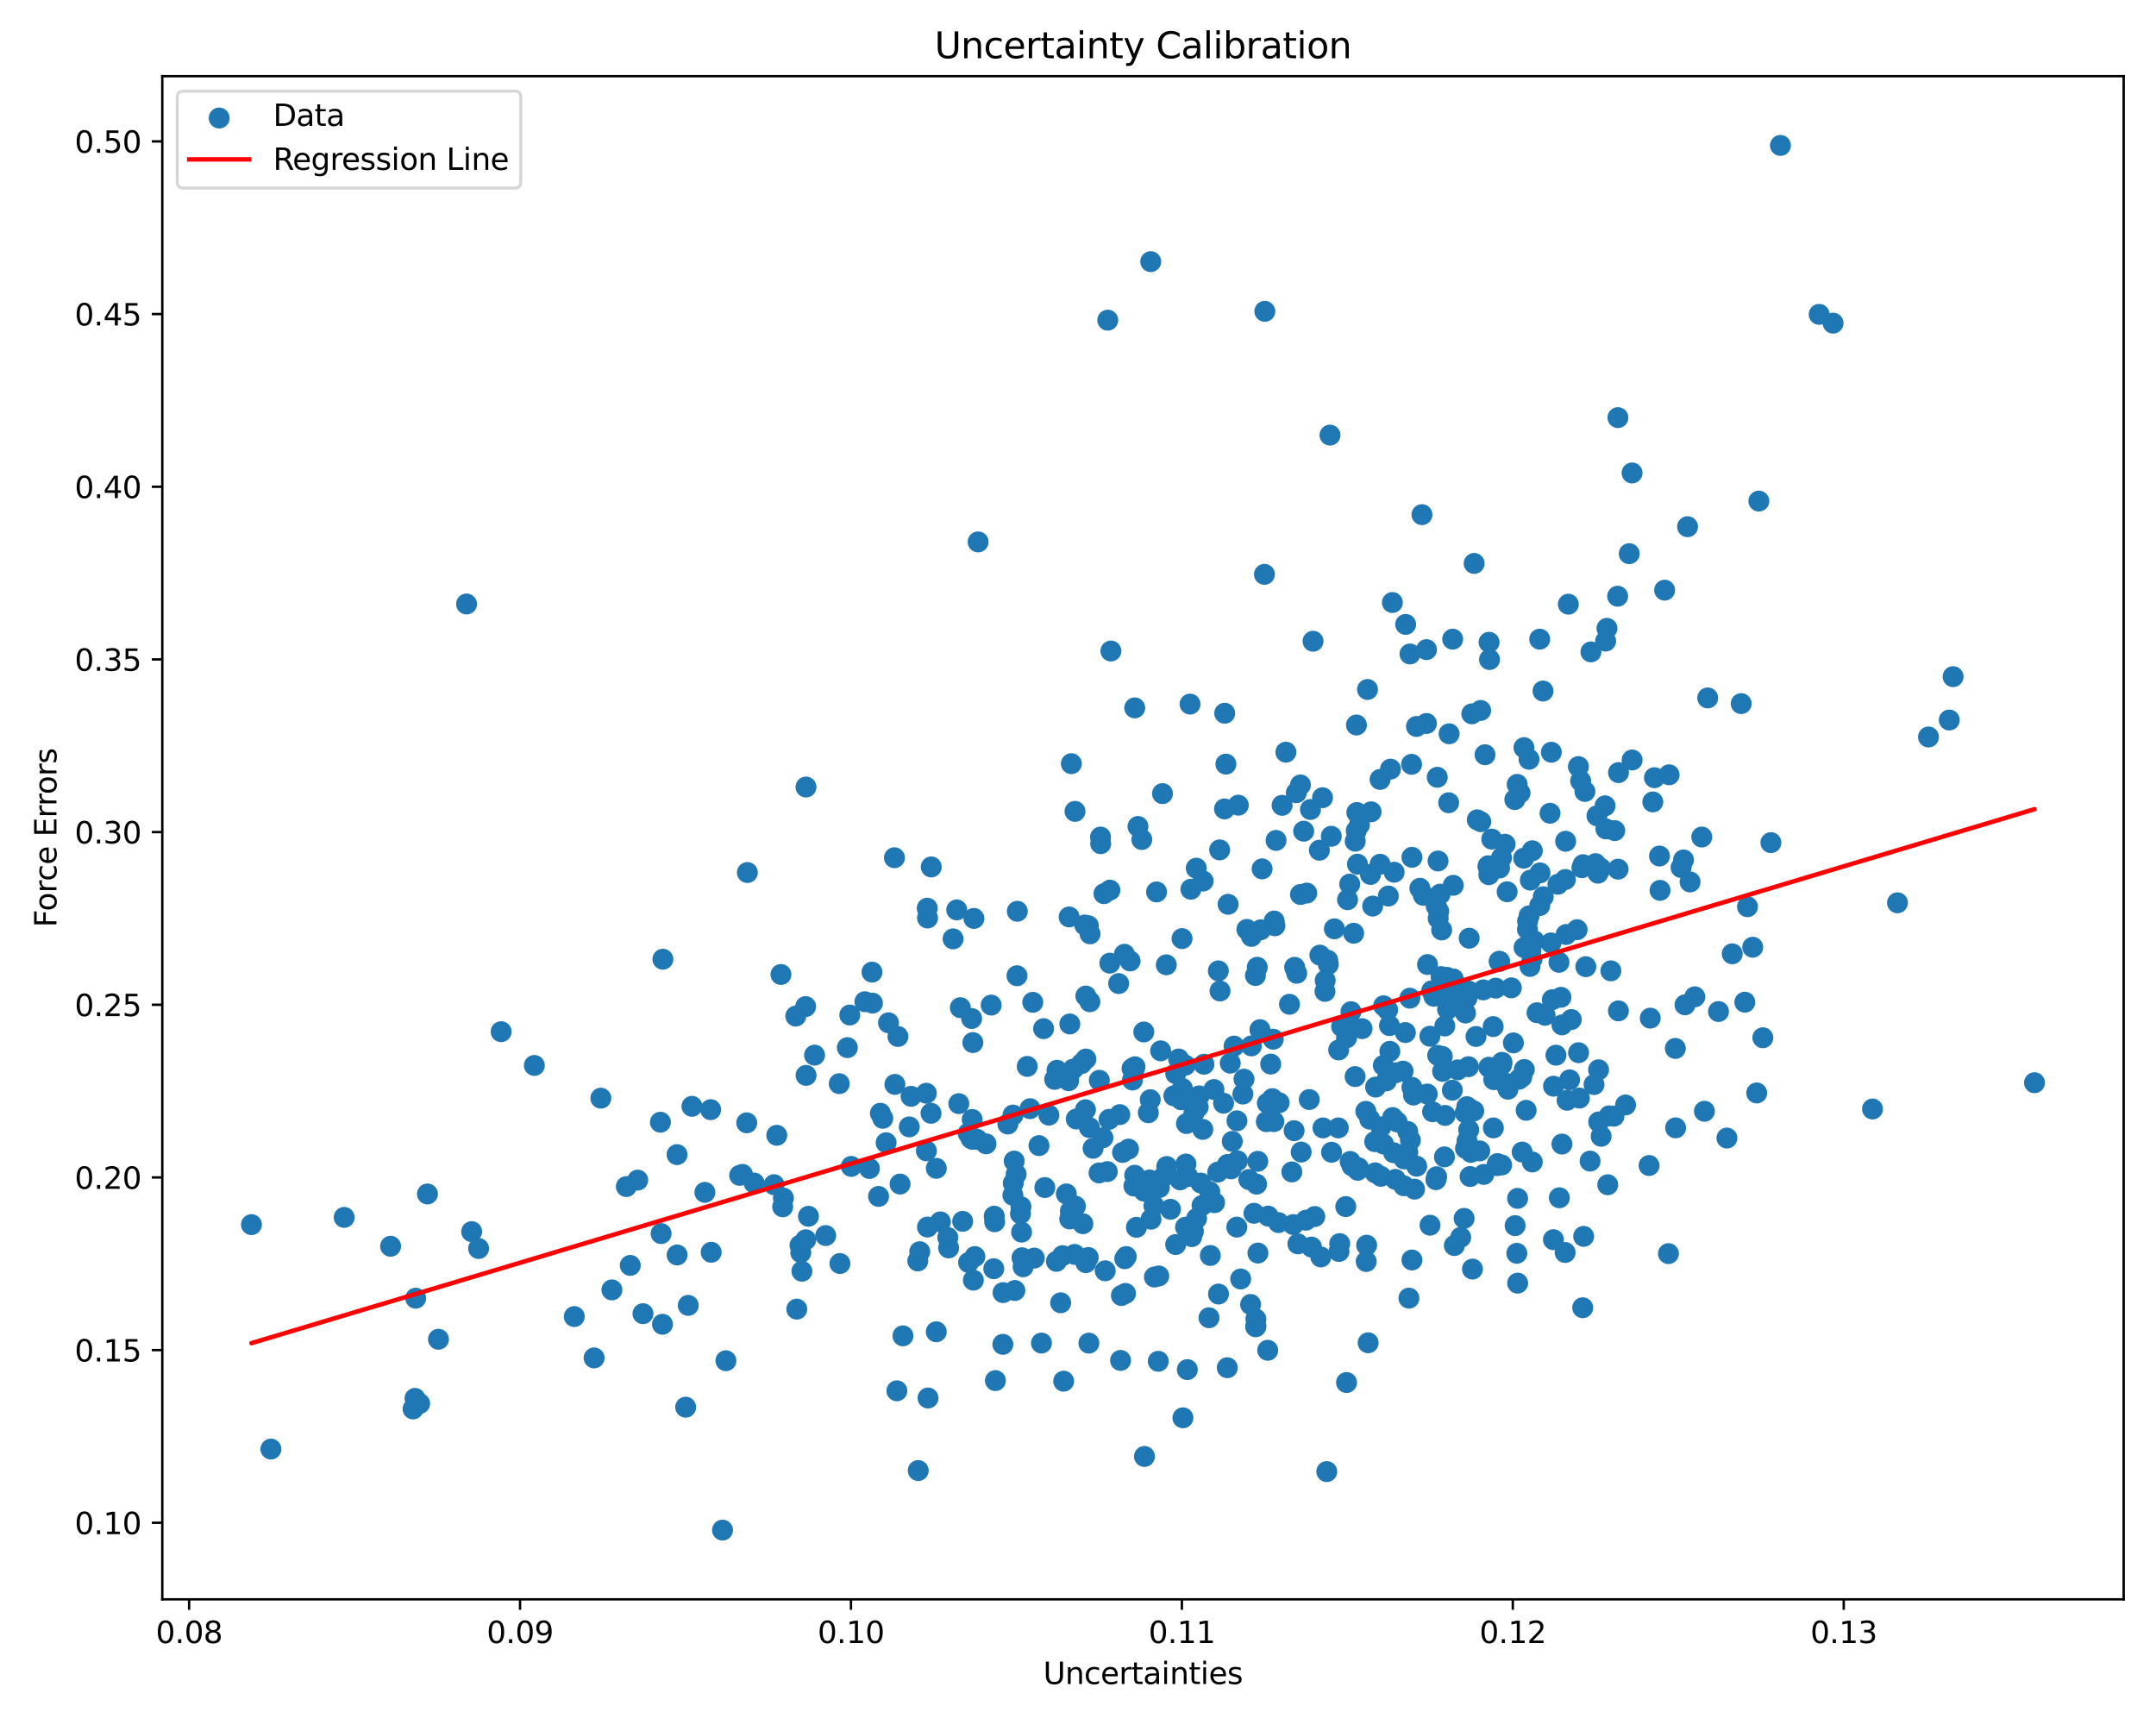<?xml version="1.0" encoding="utf-8" standalone="no"?>
<!DOCTYPE svg PUBLIC "-//W3C//DTD SVG 1.1//EN"
  "http://www.w3.org/Graphics/SVG/1.1/DTD/svg11.dtd">
<svg xmlns:xlink="http://www.w3.org/1999/xlink" width="720pt" height="576pt" viewBox="0 0 720 576" xmlns="http://www.w3.org/2000/svg" version="1.1">
 <defs>
  <style type="text/css">*{stroke-linejoin: round; stroke-linecap: butt}</style>
 </defs>
 <g id="figure_1">
  <g id="patch_1">
   <path d="M 0 576 
L 720 576 
L 720 0 
L 0 0 
z
" style="fill: #ffffff"/>
  </g>
  <g id="axes_1">
   <g id="patch_2">
    <path d="M 54.2 534.04 
L 709.2 534.04 
L 709.2 25.44 
L 54.2 25.44 
z
" style="fill: #ffffff"/>
   </g>
   <g id="PathCollection_1">
    <defs>
     <path id="m05f2f35fa7" d="M 0 3 
C 0.796 3 1.559 2.684 2.121 2.121 
C 2.684 1.559 3 0.796 3 0 
C 3 -0.796 2.684 -1.559 2.121 -2.121 
C 1.559 -2.684 0.796 -3 0 -3 
C -0.796 -3 -1.559 -2.684 -2.121 -2.121 
C -2.684 -1.559 -3 -0.796 -3 0 
C -3 0.796 -2.684 1.559 -2.121 2.121 
C -1.559 2.684 -0.796 3 0 3 
z
" style="stroke: #1f77b4"/>
    </defs>
    <g clip-path="url(#pd32c1a73da)">
     <use xlink:href="#m05f2f35fa7" x="380.024" y="275.973" style="fill: #1f77b4; stroke: #1f77b4"/>
     <use xlink:href="#m05f2f35fa7" x="433.043" y="324.986" style="fill: #1f77b4; stroke: #1f77b4"/>
     <use xlink:href="#m05f2f35fa7" x="365.028" y="383.432" style="fill: #1f77b4; stroke: #1f77b4"/>
     <use xlink:href="#m05f2f35fa7" x="368.319" y="379.91" style="fill: #1f77b4; stroke: #1f77b4"/>
     <use xlink:href="#m05f2f35fa7" x="348.514" y="343.485" style="fill: #1f77b4; stroke: #1f77b4"/>
     <use xlink:href="#m05f2f35fa7" x="417.908" y="349.233" style="fill: #1f77b4; stroke: #1f77b4"/>
     <use xlink:href="#m05f2f35fa7" x="496.931" y="289.387" style="fill: #1f77b4; stroke: #1f77b4"/>
     <use xlink:href="#m05f2f35fa7" x="528.864" y="412.837" style="fill: #1f77b4; stroke: #1f77b4"/>
     <use xlink:href="#m05f2f35fa7" x="514.289" y="291.47" style="fill: #1f77b4; stroke: #1f77b4"/>
     <use xlink:href="#m05f2f35fa7" x="354.839" y="419.285" style="fill: #1f77b4; stroke: #1f77b4"/>
     <use xlink:href="#m05f2f35fa7" x="249.365" y="374.929" style="fill: #1f77b4; stroke: #1f77b4"/>
     <use xlink:href="#m05f2f35fa7" x="536.025" y="269.073" style="fill: #1f77b4; stroke: #1f77b4"/>
     <use xlink:href="#m05f2f35fa7" x="321.484" y="407.821" style="fill: #1f77b4; stroke: #1f77b4"/>
     <use xlink:href="#m05f2f35fa7" x="559.479" y="350.08" style="fill: #1f77b4; stroke: #1f77b4"/>
     <use xlink:href="#m05f2f35fa7" x="390.888" y="403.802" style="fill: #1f77b4; stroke: #1f77b4"/>
     <use xlink:href="#m05f2f35fa7" x="475.333" y="298.974" style="fill: #1f77b4; stroke: #1f77b4"/>
     <use xlink:href="#m05f2f35fa7" x="437.634" y="270.299" style="fill: #1f77b4; stroke: #1f77b4"/>
     <use xlink:href="#m05f2f35fa7" x="461.183" y="376.275" style="fill: #1f77b4; stroke: #1f77b4"/>
     <use xlink:href="#m05f2f35fa7" x="468.809" y="395.944" style="fill: #1f77b4; stroke: #1f77b4"/>
     <use xlink:href="#m05f2f35fa7" x="396.227" y="375.173" style="fill: #1f77b4; stroke: #1f77b4"/>
     <use xlink:href="#m05f2f35fa7" x="528.669" y="288.724" style="fill: #1f77b4; stroke: #1f77b4"/>
     <use xlink:href="#m05f2f35fa7" x="441.659" y="266.36" style="fill: #1f77b4; stroke: #1f77b4"/>
     <use xlink:href="#m05f2f35fa7" x="415.056" y="365.329" style="fill: #1f77b4; stroke: #1f77b4"/>
     <use xlink:href="#m05f2f35fa7" x="523.329" y="367.39" style="fill: #1f77b4; stroke: #1f77b4"/>
     <use xlink:href="#m05f2f35fa7" x="522.676" y="418.229" style="fill: #1f77b4; stroke: #1f77b4"/>
     <use xlink:href="#m05f2f35fa7" x="299.865" y="346.101" style="fill: #1f77b4; stroke: #1f77b4"/>
     <use xlink:href="#m05f2f35fa7" x="341.298" y="419.98" style="fill: #1f77b4; stroke: #1f77b4"/>
     <use xlink:href="#m05f2f35fa7" x="258.479" y="395.591" style="fill: #1f77b4; stroke: #1f77b4"/>
     <use xlink:href="#m05f2f35fa7" x="514.183" y="213.433" style="fill: #1f77b4; stroke: #1f77b4"/>
     <use xlink:href="#m05f2f35fa7" x="534.704" y="379.429" style="fill: #1f77b4; stroke: #1f77b4"/>
     <use xlink:href="#m05f2f35fa7" x="309.348" y="365.056" style="fill: #1f77b4; stroke: #1f77b4"/>
     <use xlink:href="#m05f2f35fa7" x="501.484" y="388.998" style="fill: #1f77b4; stroke: #1f77b4"/>
     <use xlink:href="#m05f2f35fa7" x="434.297" y="298.678" style="fill: #1f77b4; stroke: #1f77b4"/>
     <use xlink:href="#m05f2f35fa7" x="237.329" y="370.531" style="fill: #1f77b4; stroke: #1f77b4"/>
     <use xlink:href="#m05f2f35fa7" x="140.151" y="468.659" style="fill: #1f77b4; stroke: #1f77b4"/>
     <use xlink:href="#m05f2f35fa7" x="394.118" y="393.973" style="fill: #1f77b4; stroke: #1f77b4"/>
     <use xlink:href="#m05f2f35fa7" x="540.498" y="257.984" style="fill: #1f77b4; stroke: #1f77b4"/>
     <use xlink:href="#m05f2f35fa7" x="425.408" y="374.526" style="fill: #1f77b4; stroke: #1f77b4"/>
     <use xlink:href="#m05f2f35fa7" x="417.912" y="312.675" style="fill: #1f77b4; stroke: #1f77b4"/>
     <use xlink:href="#m05f2f35fa7" x="536.204" y="214.059" style="fill: #1f77b4; stroke: #1f77b4"/>
     <use xlink:href="#m05f2f35fa7" x="306.643" y="491.034" style="fill: #1f77b4; stroke: #1f77b4"/>
     <use xlink:href="#m05f2f35fa7" x="309.374" y="384.293" style="fill: #1f77b4; stroke: #1f77b4"/>
     <use xlink:href="#m05f2f35fa7" x="374.494" y="432.589" style="fill: #1f77b4; stroke: #1f77b4"/>
     <use xlink:href="#m05f2f35fa7" x="396.676" y="392.864" style="fill: #1f77b4; stroke: #1f77b4"/>
     <use xlink:href="#m05f2f35fa7" x="291.198" y="324.608" style="fill: #1f77b4; stroke: #1f77b4"/>
     <use xlink:href="#m05f2f35fa7" x="456.116" y="371.093" style="fill: #1f77b4; stroke: #1f77b4"/>
     <use xlink:href="#m05f2f35fa7" x="404.189" y="419.224" style="fill: #1f77b4; stroke: #1f77b4"/>
     <use xlink:href="#m05f2f35fa7" x="383.481" y="371.561" style="fill: #1f77b4; stroke: #1f77b4"/>
     <use xlink:href="#m05f2f35fa7" x="518.774" y="413.943" style="fill: #1f77b4; stroke: #1f77b4"/>
     <use xlink:href="#m05f2f35fa7" x="505.977" y="409.257" style="fill: #1f77b4; stroke: #1f77b4"/>
     <use xlink:href="#m05f2f35fa7" x="221.371" y="320.298" style="fill: #1f77b4; stroke: #1f77b4"/>
     <use xlink:href="#m05f2f35fa7" x="309.752" y="306.53" style="fill: #1f77b4; stroke: #1f77b4"/>
     <use xlink:href="#m05f2f35fa7" x="483.411" y="337.034" style="fill: #1f77b4; stroke: #1f77b4"/>
     <use xlink:href="#m05f2f35fa7" x="310.993" y="289.477" style="fill: #1f77b4; stroke: #1f77b4"/>
     <use xlink:href="#m05f2f35fa7" x="214.724" y="438.653" style="fill: #1f77b4; stroke: #1f77b4"/>
     <use xlink:href="#m05f2f35fa7" x="269.19" y="359.081" style="fill: #1f77b4; stroke: #1f77b4"/>
     <use xlink:href="#m05f2f35fa7" x="481.755" y="357.742" style="fill: #1f77b4; stroke: #1f77b4"/>
     <use xlink:href="#m05f2f35fa7" x="242.419" y="454.366" style="fill: #1f77b4; stroke: #1f77b4"/>
     <use xlink:href="#m05f2f35fa7" x="406.919" y="432.096" style="fill: #1f77b4; stroke: #1f77b4"/>
     <use xlink:href="#m05f2f35fa7" x="393.583" y="353.609" style="fill: #1f77b4; stroke: #1f77b4"/>
     <use xlink:href="#m05f2f35fa7" x="138.823" y="433.482" style="fill: #1f77b4; stroke: #1f77b4"/>
     <use xlink:href="#m05f2f35fa7" x="652.237" y="225.946" style="fill: #1f77b4; stroke: #1f77b4"/>
     <use xlink:href="#m05f2f35fa7" x="494.465" y="237.228" style="fill: #1f77b4; stroke: #1f77b4"/>
     <use xlink:href="#m05f2f35fa7" x="497.279" y="214.465" style="fill: #1f77b4; stroke: #1f77b4"/>
     <use xlink:href="#m05f2f35fa7" x="369.938" y="106.906" style="fill: #1f77b4; stroke: #1f77b4"/>
     <use xlink:href="#m05f2f35fa7" x="367.03" y="391.658" style="fill: #1f77b4; stroke: #1f77b4"/>
     <use xlink:href="#m05f2f35fa7" x="324.479" y="340.095" style="fill: #1f77b4; stroke: #1f77b4"/>
     <use xlink:href="#m05f2f35fa7" x="520.257" y="295.265" style="fill: #1f77b4; stroke: #1f77b4"/>
     <use xlink:href="#m05f2f35fa7" x="501.467" y="355.573" style="fill: #1f77b4; stroke: #1f77b4"/>
     <use xlink:href="#m05f2f35fa7" x="480.292" y="306.67" style="fill: #1f77b4; stroke: #1f77b4"/>
     <use xlink:href="#m05f2f35fa7" x="226.099" y="385.54" style="fill: #1f77b4; stroke: #1f77b4"/>
     <use xlink:href="#m05f2f35fa7" x="359.148" y="402.763" style="fill: #1f77b4; stroke: #1f77b4"/>
     <use xlink:href="#m05f2f35fa7" x="352.208" y="360.415" style="fill: #1f77b4; stroke: #1f77b4"/>
     <use xlink:href="#m05f2f35fa7" x="523.747" y="201.747" style="fill: #1f77b4; stroke: #1f77b4"/>
     <use xlink:href="#m05f2f35fa7" x="545.034" y="157.927" style="fill: #1f77b4; stroke: #1f77b4"/>
     <use xlink:href="#m05f2f35fa7" x="392.611" y="415.568" style="fill: #1f77b4; stroke: #1f77b4"/>
     <use xlink:href="#m05f2f35fa7" x="422.894" y="374.545" style="fill: #1f77b4; stroke: #1f77b4"/>
     <use xlink:href="#m05f2f35fa7" x="459.379" y="362.994" style="fill: #1f77b4; stroke: #1f77b4"/>
     <use xlink:href="#m05f2f35fa7" x="291.353" y="334.955" style="fill: #1f77b4; stroke: #1f77b4"/>
     <use xlink:href="#m05f2f35fa7" x="443.601" y="322.024" style="fill: #1f77b4; stroke: #1f77b4"/>
     <use xlink:href="#m05f2f35fa7" x="336.577" y="375.325" style="fill: #1f77b4; stroke: #1f77b4"/>
     <use xlink:href="#m05f2f35fa7" x="527.859" y="260.767" style="fill: #1f77b4; stroke: #1f77b4"/>
     <use xlink:href="#m05f2f35fa7" x="220.546" y="374.723" style="fill: #1f77b4; stroke: #1f77b4"/>
     <use xlink:href="#m05f2f35fa7" x="481.657" y="352.762" style="fill: #1f77b4; stroke: #1f77b4"/>
     <use xlink:href="#m05f2f35fa7" x="413.251" y="387.606" style="fill: #1f77b4; stroke: #1f77b4"/>
     <use xlink:href="#m05f2f35fa7" x="325.568" y="419.577" style="fill: #1f77b4; stroke: #1f77b4"/>
     <use xlink:href="#m05f2f35fa7" x="501.425" y="286.411" style="fill: #1f77b4; stroke: #1f77b4"/>
     <use xlink:href="#m05f2f35fa7" x="130.436" y="416.141" style="fill: #1f77b4; stroke: #1f77b4"/>
     <use xlink:href="#m05f2f35fa7" x="412.113" y="349.307" style="fill: #1f77b4; stroke: #1f77b4"/>
     <use xlink:href="#m05f2f35fa7" x="296.716" y="341.528" style="fill: #1f77b4; stroke: #1f77b4"/>
     <use xlink:href="#m05f2f35fa7" x="450.019" y="300.42" style="fill: #1f77b4; stroke: #1f77b4"/>
     <use xlink:href="#m05f2f35fa7" x="396.511" y="457.328" style="fill: #1f77b4; stroke: #1f77b4"/>
     <use xlink:href="#m05f2f35fa7" x="384.287" y="87.367" style="fill: #1f77b4; stroke: #1f77b4"/>
     <use xlink:href="#m05f2f35fa7" x="511.63" y="320.188" style="fill: #1f77b4; stroke: #1f77b4"/>
     <use xlink:href="#m05f2f35fa7" x="386.232" y="297.828" style="fill: #1f77b4; stroke: #1f77b4"/>
     <use xlink:href="#m05f2f35fa7" x="432.173" y="377.552" style="fill: #1f77b4; stroke: #1f77b4"/>
     <use xlink:href="#m05f2f35fa7" x="358.866" y="418.861" style="fill: #1f77b4; stroke: #1f77b4"/>
     <use xlink:href="#m05f2f35fa7" x="356.86" y="360.873" style="fill: #1f77b4; stroke: #1f77b4"/>
     <use xlink:href="#m05f2f35fa7" x="585.32" y="316.294" style="fill: #1f77b4; stroke: #1f77b4"/>
     <use xlink:href="#m05f2f35fa7" x="498.172" y="280.189" style="fill: #1f77b4; stroke: #1f77b4"/>
     <use xlink:href="#m05f2f35fa7" x="489.89" y="333.28" style="fill: #1f77b4; stroke: #1f77b4"/>
     <use xlink:href="#m05f2f35fa7" x="324.661" y="373.809" style="fill: #1f77b4; stroke: #1f77b4"/>
     <use xlink:href="#m05f2f35fa7" x="552.504" y="259.686" style="fill: #1f77b4; stroke: #1f77b4"/>
     <use xlink:href="#m05f2f35fa7" x="159.829" y="416.885" style="fill: #1f77b4; stroke: #1f77b4"/>
     <use xlink:href="#m05f2f35fa7" x="421.483" y="290.128" style="fill: #1f77b4; stroke: #1f77b4"/>
     <use xlink:href="#m05f2f35fa7" x="517.939" y="314.855" style="fill: #1f77b4; stroke: #1f77b4"/>
     <use xlink:href="#m05f2f35fa7" x="456.391" y="415.789" style="fill: #1f77b4; stroke: #1f77b4"/>
     <use xlink:href="#m05f2f35fa7" x="405.61" y="401.59" style="fill: #1f77b4; stroke: #1f77b4"/>
     <use xlink:href="#m05f2f35fa7" x="397.982" y="412.932" style="fill: #1f77b4; stroke: #1f77b4"/>
     <use xlink:href="#m05f2f35fa7" x="514.188" y="302.386" style="fill: #1f77b4; stroke: #1f77b4"/>
     <use xlink:href="#m05f2f35fa7" x="471.006" y="380.734" style="fill: #1f77b4; stroke: #1f77b4"/>
     <use xlink:href="#m05f2f35fa7" x="470.513" y="433.464" style="fill: #1f77b4; stroke: #1f77b4"/>
     <use xlink:href="#m05f2f35fa7" x="269.985" y="406.131" style="fill: #1f77b4; stroke: #1f77b4"/>
     <use xlink:href="#m05f2f35fa7" x="417.644" y="435.582" style="fill: #1f77b4; stroke: #1f77b4"/>
     <use xlink:href="#m05f2f35fa7" x="198.404" y="453.423" style="fill: #1f77b4; stroke: #1f77b4"/>
     <use xlink:href="#m05f2f35fa7" x="331.863" y="423.642" style="fill: #1f77b4; stroke: #1f77b4"/>
     <use xlink:href="#m05f2f35fa7" x="555.901" y="197.061" style="fill: #1f77b4; stroke: #1f77b4"/>
     <use xlink:href="#m05f2f35fa7" x="269.044" y="336.103" style="fill: #1f77b4; stroke: #1f77b4"/>
     <use xlink:href="#m05f2f35fa7" x="564.406" y="294.492" style="fill: #1f77b4; stroke: #1f77b4"/>
     <use xlink:href="#m05f2f35fa7" x="533.304" y="272.405" style="fill: #1f77b4; stroke: #1f77b4"/>
     <use xlink:href="#m05f2f35fa7" x="449.418" y="402.899" style="fill: #1f77b4; stroke: #1f77b4"/>
     <use xlink:href="#m05f2f35fa7" x="644.025" y="246.086" style="fill: #1f77b4; stroke: #1f77b4"/>
     <use xlink:href="#m05f2f35fa7" x="633.668" y="301.456" style="fill: #1f77b4; stroke: #1f77b4"/>
     <use xlink:href="#m05f2f35fa7" x="347.795" y="448.466" style="fill: #1f77b4; stroke: #1f77b4"/>
     <use xlink:href="#m05f2f35fa7" x="497.202" y="292.077" style="fill: #1f77b4; stroke: #1f77b4"/>
     <use xlink:href="#m05f2f35fa7" x="421.005" y="310.48" style="fill: #1f77b4; stroke: #1f77b4"/>
     <use xlink:href="#m05f2f35fa7" x="554.373" y="297.304" style="fill: #1f77b4; stroke: #1f77b4"/>
     <use xlink:href="#m05f2f35fa7" x="448.019" y="342.752" style="fill: #1f77b4; stroke: #1f77b4"/>
     <use xlink:href="#m05f2f35fa7" x="470.823" y="333.307" style="fill: #1f77b4; stroke: #1f77b4"/>
     <use xlink:href="#m05f2f35fa7" x="482.591" y="372.453" style="fill: #1f77b4; stroke: #1f77b4"/>
     <use xlink:href="#m05f2f35fa7" x="364.025" y="311.832" style="fill: #1f77b4; stroke: #1f77b4"/>
     <use xlink:href="#m05f2f35fa7" x="324.239" y="380.112" style="fill: #1f77b4; stroke: #1f77b4"/>
     <use xlink:href="#m05f2f35fa7" x="452.546" y="359.486" style="fill: #1f77b4; stroke: #1f77b4"/>
     <use xlink:href="#m05f2f35fa7" x="407.306" y="283.789" style="fill: #1f77b4; stroke: #1f77b4"/>
     <use xlink:href="#m05f2f35fa7" x="423.359" y="450.878" style="fill: #1f77b4; stroke: #1f77b4"/>
     <use xlink:href="#m05f2f35fa7" x="408.992" y="238.157" style="fill: #1f77b4; stroke: #1f77b4"/>
     <use xlink:href="#m05f2f35fa7" x="399.602" y="406.879" style="fill: #1f77b4; stroke: #1f77b4"/>
     <use xlink:href="#m05f2f35fa7" x="272.024" y="352.328" style="fill: #1f77b4; stroke: #1f77b4"/>
     <use xlink:href="#m05f2f35fa7" x="453.668" y="389.92" style="fill: #1f77b4; stroke: #1f77b4"/>
     <use xlink:href="#m05f2f35fa7" x="528.286" y="289.743" style="fill: #1f77b4; stroke: #1f77b4"/>
     <use xlink:href="#m05f2f35fa7" x="554.185" y="285.844" style="fill: #1f77b4; stroke: #1f77b4"/>
     <use xlink:href="#m05f2f35fa7" x="495.51" y="392.146" style="fill: #1f77b4; stroke: #1f77b4"/>
     <use xlink:href="#m05f2f35fa7" x="204.345" y="430.712" style="fill: #1f77b4; stroke: #1f77b4"/>
     <use xlink:href="#m05f2f35fa7" x="298.707" y="286.409" style="fill: #1f77b4; stroke: #1f77b4"/>
     <use xlink:href="#m05f2f35fa7" x="460.883" y="288.587" style="fill: #1f77b4; stroke: #1f77b4"/>
     <use xlink:href="#m05f2f35fa7" x="498.836" y="360.518" style="fill: #1f77b4; stroke: #1f77b4"/>
     <use xlink:href="#m05f2f35fa7" x="323.313" y="378.425" style="fill: #1f77b4; stroke: #1f77b4"/>
     <use xlink:href="#m05f2f35fa7" x="419.634" y="395.402" style="fill: #1f77b4; stroke: #1f77b4"/>
     <use xlink:href="#m05f2f35fa7" x="483.867" y="330.041" style="fill: #1f77b4; stroke: #1f77b4"/>
     <use xlink:href="#m05f2f35fa7" x="518.798" y="362.693" style="fill: #1f77b4; stroke: #1f77b4"/>
     <use xlink:href="#m05f2f35fa7" x="389.634" y="389.517" style="fill: #1f77b4; stroke: #1f77b4"/>
     <use xlink:href="#m05f2f35fa7" x="527.162" y="351.506" style="fill: #1f77b4; stroke: #1f77b4"/>
     <use xlink:href="#m05f2f35fa7" x="487.131" y="333.544" style="fill: #1f77b4; stroke: #1f77b4"/>
     <use xlink:href="#m05f2f35fa7" x="568.311" y="279.493" style="fill: #1f77b4; stroke: #1f77b4"/>
     <use xlink:href="#m05f2f35fa7" x="358.998" y="270.931" style="fill: #1f77b4; stroke: #1f77b4"/>
     <use xlink:href="#m05f2f35fa7" x="397.421" y="235.103" style="fill: #1f77b4; stroke: #1f77b4"/>
     <use xlink:href="#m05f2f35fa7" x="266.085" y="437.136" style="fill: #1f77b4; stroke: #1f77b4"/>
     <use xlink:href="#m05f2f35fa7" x="534.574" y="289.925" style="fill: #1f77b4; stroke: #1f77b4"/>
     <use xlink:href="#m05f2f35fa7" x="395.847" y="355.684" style="fill: #1f77b4; stroke: #1f77b4"/>
     <use xlink:href="#m05f2f35fa7" x="378.042" y="356.801" style="fill: #1f77b4; stroke: #1f77b4"/>
     <use xlink:href="#m05f2f35fa7" x="482.375" y="386.299" style="fill: #1f77b4; stroke: #1f77b4"/>
     <use xlink:href="#m05f2f35fa7" x="408.926" y="270.112" style="fill: #1f77b4; stroke: #1f77b4"/>
     <use xlink:href="#m05f2f35fa7" x="417.057" y="393.856" style="fill: #1f77b4; stroke: #1f77b4"/>
     <use xlink:href="#m05f2f35fa7" x="378.939" y="392.441" style="fill: #1f77b4; stroke: #1f77b4"/>
     <use xlink:href="#m05f2f35fa7" x="459.251" y="391.626" style="fill: #1f77b4; stroke: #1f77b4"/>
     <use xlink:href="#m05f2f35fa7" x="453.33" y="288.562" style="fill: #1f77b4; stroke: #1f77b4"/>
     <use xlink:href="#m05f2f35fa7" x="265.753" y="339.284" style="fill: #1f77b4; stroke: #1f77b4"/>
     <use xlink:href="#m05f2f35fa7" x="432.343" y="323" style="fill: #1f77b4; stroke: #1f77b4"/>
     <use xlink:href="#m05f2f35fa7" x="295.916" y="381.579" style="fill: #1f77b4; stroke: #1f77b4"/>
     <use xlink:href="#m05f2f35fa7" x="416.395" y="310.349" style="fill: #1f77b4; stroke: #1f77b4"/>
     <use xlink:href="#m05f2f35fa7" x="471.395" y="255.213" style="fill: #1f77b4; stroke: #1f77b4"/>
     <use xlink:href="#m05f2f35fa7" x="300.574" y="395.376" style="fill: #1f77b4; stroke: #1f77b4"/>
     <use xlink:href="#m05f2f35fa7" x="510.622" y="253.528" style="fill: #1f77b4; stroke: #1f77b4"/>
     <use xlink:href="#m05f2f35fa7" x="594.586" y="48.558" style="fill: #1f77b4; stroke: #1f77b4"/>
     <use xlink:href="#m05f2f35fa7" x="471.5" y="363.058" style="fill: #1f77b4; stroke: #1f77b4"/>
     <use xlink:href="#m05f2f35fa7" x="395.036" y="473.429" style="fill: #1f77b4; stroke: #1f77b4"/>
     <use xlink:href="#m05f2f35fa7" x="561.403" y="289.673" style="fill: #1f77b4; stroke: #1f77b4"/>
     <use xlink:href="#m05f2f35fa7" x="464.144" y="351.047" style="fill: #1f77b4; stroke: #1f77b4"/>
     <use xlink:href="#m05f2f35fa7" x="625.325" y="370.311" style="fill: #1f77b4; stroke: #1f77b4"/>
     <use xlink:href="#m05f2f35fa7" x="536.297" y="276.78" style="fill: #1f77b4; stroke: #1f77b4"/>
     <use xlink:href="#m05f2f35fa7" x="489.409" y="383.451" style="fill: #1f77b4; stroke: #1f77b4"/>
     <use xlink:href="#m05f2f35fa7" x="544.083" y="184.881" style="fill: #1f77b4; stroke: #1f77b4"/>
     <use xlink:href="#m05f2f35fa7" x="527.443" y="366.666" style="fill: #1f77b4; stroke: #1f77b4"/>
     <use xlink:href="#m05f2f35fa7" x="314.042" y="407.997" style="fill: #1f77b4; stroke: #1f77b4"/>
     <use xlink:href="#m05f2f35fa7" x="462.958" y="360.934" style="fill: #1f77b4; stroke: #1f77b4"/>
     <use xlink:href="#m05f2f35fa7" x="444.155" y="145.291" style="fill: #1f77b4; stroke: #1f77b4"/>
     <use xlink:href="#m05f2f35fa7" x="357.454" y="404.431" style="fill: #1f77b4; stroke: #1f77b4"/>
     <use xlink:href="#m05f2f35fa7" x="507.27" y="360.375" style="fill: #1f77b4; stroke: #1f77b4"/>
     <use xlink:href="#m05f2f35fa7" x="506.805" y="400.158" style="fill: #1f77b4; stroke: #1f77b4"/>
     <use xlink:href="#m05f2f35fa7" x="406.673" y="391.38" style="fill: #1f77b4; stroke: #1f77b4"/>
     <use xlink:href="#m05f2f35fa7" x="387.6" y="350.888" style="fill: #1f77b4; stroke: #1f77b4"/>
     <use xlink:href="#m05f2f35fa7" x="517.634" y="271.553" style="fill: #1f77b4; stroke: #1f77b4"/>
     <use xlink:href="#m05f2f35fa7" x="463.4" y="337.211" style="fill: #1f77b4; stroke: #1f77b4"/>
     <use xlink:href="#m05f2f35fa7" x="466.007" y="393.814" style="fill: #1f77b4; stroke: #1f77b4"/>
     <use xlink:href="#m05f2f35fa7" x="474.17" y="296.609" style="fill: #1f77b4; stroke: #1f77b4"/>
     <use xlink:href="#m05f2f35fa7" x="500.773" y="289.838" style="fill: #1f77b4; stroke: #1f77b4"/>
     <use xlink:href="#m05f2f35fa7" x="474.865" y="171.851" style="fill: #1f77b4; stroke: #1f77b4"/>
     <use xlink:href="#m05f2f35fa7" x="480.917" y="298.566" style="fill: #1f77b4; stroke: #1f77b4"/>
     <use xlink:href="#m05f2f35fa7" x="551.96" y="267.773" style="fill: #1f77b4; stroke: #1f77b4"/>
     <use xlink:href="#m05f2f35fa7" x="363.426" y="419.892" style="fill: #1f77b4; stroke: #1f77b4"/>
     <use xlink:href="#m05f2f35fa7" x="503.597" y="363.704" style="fill: #1f77b4; stroke: #1f77b4"/>
     <use xlink:href="#m05f2f35fa7" x="381.973" y="344.588" style="fill: #1f77b4; stroke: #1f77b4"/>
     <use xlink:href="#m05f2f35fa7" x="457.67" y="291.99" style="fill: #1f77b4; stroke: #1f77b4"/>
     <use xlink:href="#m05f2f35fa7" x="437.23" y="367.149" style="fill: #1f77b4; stroke: #1f77b4"/>
     <use xlink:href="#m05f2f35fa7" x="520.627" y="321.333" style="fill: #1f77b4; stroke: #1f77b4"/>
     <use xlink:href="#m05f2f35fa7" x="482.492" y="342.598" style="fill: #1f77b4; stroke: #1f77b4"/>
     <use xlink:href="#m05f2f35fa7" x="476.357" y="241.581" style="fill: #1f77b4; stroke: #1f77b4"/>
     <use xlink:href="#m05f2f35fa7" x="191.786" y="439.617" style="fill: #1f77b4; stroke: #1f77b4"/>
     <use xlink:href="#m05f2f35fa7" x="461.965" y="355.766" style="fill: #1f77b4; stroke: #1f77b4"/>
     <use xlink:href="#m05f2f35fa7" x="312.669" y="444.696" style="fill: #1f77b4; stroke: #1f77b4"/>
     <use xlink:href="#m05f2f35fa7" x="485.122" y="213.429" style="fill: #1f77b4; stroke: #1f77b4"/>
     <use xlink:href="#m05f2f35fa7" x="419.402" y="440.45" style="fill: #1f77b4; stroke: #1f77b4"/>
     <use xlink:href="#m05f2f35fa7" x="369.787" y="391.214" style="fill: #1f77b4; stroke: #1f77b4"/>
     <use xlink:href="#m05f2f35fa7" x="401.673" y="377.129" style="fill: #1f77b4; stroke: #1f77b4"/>
     <use xlink:href="#m05f2f35fa7" x="470.118" y="377.815" style="fill: #1f77b4; stroke: #1f77b4"/>
     <use xlink:href="#m05f2f35fa7" x="458.405" y="302.552" style="fill: #1f77b4; stroke: #1f77b4"/>
     <use xlink:href="#m05f2f35fa7" x="483.929" y="245.026" style="fill: #1f77b4; stroke: #1f77b4"/>
     <use xlink:href="#m05f2f35fa7" x="490.474" y="377.259" style="fill: #1f77b4; stroke: #1f77b4"/>
     <use xlink:href="#m05f2f35fa7" x="500.637" y="321.007" style="fill: #1f77b4; stroke: #1f77b4"/>
     <use xlink:href="#m05f2f35fa7" x="532.835" y="288.388" style="fill: #1f77b4; stroke: #1f77b4"/>
     <use xlink:href="#m05f2f35fa7" x="403.748" y="440.012" style="fill: #1f77b4; stroke: #1f77b4"/>
     <use xlink:href="#m05f2f35fa7" x="441.094" y="419.713" style="fill: #1f77b4; stroke: #1f77b4"/>
     <use xlink:href="#m05f2f35fa7" x="326.295" y="380.437" style="fill: #1f77b4; stroke: #1f77b4"/>
     <use xlink:href="#m05f2f35fa7" x="436.379" y="298.207" style="fill: #1f77b4; stroke: #1f77b4"/>
     <use xlink:href="#m05f2f35fa7" x="379.031" y="356.206" style="fill: #1f77b4; stroke: #1f77b4"/>
     <use xlink:href="#m05f2f35fa7" x="267.42" y="418.25" style="fill: #1f77b4; stroke: #1f77b4"/>
     <use xlink:href="#m05f2f35fa7" x="476.633" y="365.313" style="fill: #1f77b4; stroke: #1f77b4"/>
     <use xlink:href="#m05f2f35fa7" x="545.057" y="253.772" style="fill: #1f77b4; stroke: #1f77b4"/>
     <use xlink:href="#m05f2f35fa7" x="478.411" y="371.237" style="fill: #1f77b4; stroke: #1f77b4"/>
     <use xlink:href="#m05f2f35fa7" x="309.727" y="409.728" style="fill: #1f77b4; stroke: #1f77b4"/>
     <use xlink:href="#m05f2f35fa7" x="531.292" y="217.681" style="fill: #1f77b4; stroke: #1f77b4"/>
     <use xlink:href="#m05f2f35fa7" x="494.515" y="274.368" style="fill: #1f77b4; stroke: #1f77b4"/>
     <use xlink:href="#m05f2f35fa7" x="324.741" y="380.432" style="fill: #1f77b4; stroke: #1f77b4"/>
     <use xlink:href="#m05f2f35fa7" x="522.848" y="280.907" style="fill: #1f77b4; stroke: #1f77b4"/>
     <use xlink:href="#m05f2f35fa7" x="488.945" y="406.831" style="fill: #1f77b4; stroke: #1f77b4"/>
     <use xlink:href="#m05f2f35fa7" x="573.894" y="337.762" style="fill: #1f77b4; stroke: #1f77b4"/>
     <use xlink:href="#m05f2f35fa7" x="490.633" y="313.279" style="fill: #1f77b4; stroke: #1f77b4"/>
     <use xlink:href="#m05f2f35fa7" x="90.469" y="483.866" style="fill: #1f77b4; stroke: #1f77b4"/>
     <use xlink:href="#m05f2f35fa7" x="290.353" y="390.175" style="fill: #1f77b4; stroke: #1f77b4"/>
     <use xlink:href="#m05f2f35fa7" x="259.405" y="379.086" style="fill: #1f77b4; stroke: #1f77b4"/>
     <use xlink:href="#m05f2f35fa7" x="504.716" y="329.852" style="fill: #1f77b4; stroke: #1f77b4"/>
     <use xlink:href="#m05f2f35fa7" x="332.157" y="407.964" style="fill: #1f77b4; stroke: #1f77b4"/>
     <use xlink:href="#m05f2f35fa7" x="450.736" y="295.218" style="fill: #1f77b4; stroke: #1f77b4"/>
     <use xlink:href="#m05f2f35fa7" x="422.265" y="191.777" style="fill: #1f77b4; stroke: #1f77b4"/>
     <use xlink:href="#m05f2f35fa7" x="587.368" y="167.315" style="fill: #1f77b4; stroke: #1f77b4"/>
     <use xlink:href="#m05f2f35fa7" x="231.078" y="369.415" style="fill: #1f77b4; stroke: #1f77b4"/>
     <use xlink:href="#m05f2f35fa7" x="341.676" y="422.999" style="fill: #1f77b4; stroke: #1f77b4"/>
     <use xlink:href="#m05f2f35fa7" x="338.287" y="372.335" style="fill: #1f77b4; stroke: #1f77b4"/>
     <use xlink:href="#m05f2f35fa7" x="235.394" y="398.149" style="fill: #1f77b4; stroke: #1f77b4"/>
     <use xlink:href="#m05f2f35fa7" x="414.33" y="427.067" style="fill: #1f77b4; stroke: #1f77b4"/>
     <use xlink:href="#m05f2f35fa7" x="511.713" y="388.004" style="fill: #1f77b4; stroke: #1f77b4"/>
     <use xlink:href="#m05f2f35fa7" x="339.34" y="392.095" style="fill: #1f77b4; stroke: #1f77b4"/>
     <use xlink:href="#m05f2f35fa7" x="479.769" y="392.915" style="fill: #1f77b4; stroke: #1f77b4"/>
     <use xlink:href="#m05f2f35fa7" x="357.236" y="407.036" style="fill: #1f77b4; stroke: #1f77b4"/>
     <use xlink:href="#m05f2f35fa7" x="489.407" y="338.26" style="fill: #1f77b4; stroke: #1f77b4"/>
     <use xlink:href="#m05f2f35fa7" x="400.47" y="365.931" style="fill: #1f77b4; stroke: #1f77b4"/>
     <use xlink:href="#m05f2f35fa7" x="419.252" y="325.732" style="fill: #1f77b4; stroke: #1f77b4"/>
     <use xlink:href="#m05f2f35fa7" x="495.357" y="330.537" style="fill: #1f77b4; stroke: #1f77b4"/>
     <use xlink:href="#m05f2f35fa7" x="280.267" y="361.849" style="fill: #1f77b4; stroke: #1f77b4"/>
     <use xlink:href="#m05f2f35fa7" x="464.015" y="342.467" style="fill: #1f77b4; stroke: #1f77b4"/>
     <use xlink:href="#m05f2f35fa7" x="468.882" y="386.979" style="fill: #1f77b4; stroke: #1f77b4"/>
     <use xlink:href="#m05f2f35fa7" x="419.414" y="442.838" style="fill: #1f77b4; stroke: #1f77b4"/>
     <use xlink:href="#m05f2f35fa7" x="343.995" y="370.202" style="fill: #1f77b4; stroke: #1f77b4"/>
     <use xlink:href="#m05f2f35fa7" x="411.518" y="381.127" style="fill: #1f77b4; stroke: #1f77b4"/>
     <use xlink:href="#m05f2f35fa7" x="155.803" y="201.682" style="fill: #1f77b4; stroke: #1f77b4"/>
     <use xlink:href="#m05f2f35fa7" x="370.99" y="217.387" style="fill: #1f77b4; stroke: #1f77b4"/>
     <use xlink:href="#m05f2f35fa7" x="510.951" y="322.716" style="fill: #1f77b4; stroke: #1f77b4"/>
     <use xlink:href="#m05f2f35fa7" x="491.734" y="423.765" style="fill: #1f77b4; stroke: #1f77b4"/>
     <use xlink:href="#m05f2f35fa7" x="367.522" y="279.502" style="fill: #1f77b4; stroke: #1f77b4"/>
     <use xlink:href="#m05f2f35fa7" x="490.377" y="356.183" style="fill: #1f77b4; stroke: #1f77b4"/>
     <use xlink:href="#m05f2f35fa7" x="420.765" y="343.82" style="fill: #1f77b4; stroke: #1f77b4"/>
     <use xlink:href="#m05f2f35fa7" x="284.284" y="389.484" style="fill: #1f77b4; stroke: #1f77b4"/>
     <use xlink:href="#m05f2f35fa7" x="506.543" y="418.495" style="fill: #1f77b4; stroke: #1f77b4"/>
     <use xlink:href="#m05f2f35fa7" x="483.213" y="326.344" style="fill: #1f77b4; stroke: #1f77b4"/>
     <use xlink:href="#m05f2f35fa7" x="443.402" y="320.633" style="fill: #1f77b4; stroke: #1f77b4"/>
     <use xlink:href="#m05f2f35fa7" x="509.656" y="370.75" style="fill: #1f77b4; stroke: #1f77b4"/>
     <use xlink:href="#m05f2f35fa7" x="501.602" y="354.733" style="fill: #1f77b4; stroke: #1f77b4"/>
     <use xlink:href="#m05f2f35fa7" x="424.349" y="355.305" style="fill: #1f77b4; stroke: #1f77b4"/>
     <use xlink:href="#m05f2f35fa7" x="562.709" y="335.52" style="fill: #1f77b4; stroke: #1f77b4"/>
     <use xlink:href="#m05f2f35fa7" x="325.238" y="306.675" style="fill: #1f77b4; stroke: #1f77b4"/>
     <use xlink:href="#m05f2f35fa7" x="415.439" y="360.345" style="fill: #1f77b4; stroke: #1f77b4"/>
     <use xlink:href="#m05f2f35fa7" x="485.016" y="364.034" style="fill: #1f77b4; stroke: #1f77b4"/>
     <use xlink:href="#m05f2f35fa7" x="83.973" y="408.914" style="fill: #1f77b4; stroke: #1f77b4"/>
     <use xlink:href="#m05f2f35fa7" x="374.211" y="454.264" style="fill: #1f77b4; stroke: #1f77b4"/>
     <use xlink:href="#m05f2f35fa7" x="432.907" y="264.705" style="fill: #1f77b4; stroke: #1f77b4"/>
     <use xlink:href="#m05f2f35fa7" x="261.622" y="400.061" style="fill: #1f77b4; stroke: #1f77b4"/>
     <use xlink:href="#m05f2f35fa7" x="146.426" y="447.195" style="fill: #1f77b4; stroke: #1f77b4"/>
     <use xlink:href="#m05f2f35fa7" x="536.647" y="209.814" style="fill: #1f77b4; stroke: #1f77b4"/>
     <use xlink:href="#m05f2f35fa7" x="359.411" y="373.653" style="fill: #1f77b4; stroke: #1f77b4"/>
     <use xlink:href="#m05f2f35fa7" x="494.162" y="384.307" style="fill: #1f77b4; stroke: #1f77b4"/>
     <use xlink:href="#m05f2f35fa7" x="513.287" y="338.164" style="fill: #1f77b4; stroke: #1f77b4"/>
     <use xlink:href="#m05f2f35fa7" x="505.403" y="348.236" style="fill: #1f77b4; stroke: #1f77b4"/>
     <use xlink:href="#m05f2f35fa7" x="376.869" y="383.696" style="fill: #1f77b4; stroke: #1f77b4"/>
     <use xlink:href="#m05f2f35fa7" x="338.259" y="399.109" style="fill: #1f77b4; stroke: #1f77b4"/>
     <use xlink:href="#m05f2f35fa7" x="519.616" y="352.343" style="fill: #1f77b4; stroke: #1f77b4"/>
     <use xlink:href="#m05f2f35fa7" x="269.165" y="262.795" style="fill: #1f77b4; stroke: #1f77b4"/>
     <use xlink:href="#m05f2f35fa7" x="565.987" y="332.848" style="fill: #1f77b4; stroke: #1f77b4"/>
     <use xlink:href="#m05f2f35fa7" x="237.5" y="418.154" style="fill: #1f77b4; stroke: #1f77b4"/>
     <use xlink:href="#m05f2f35fa7" x="373.581" y="328.431" style="fill: #1f77b4; stroke: #1f77b4"/>
     <use xlink:href="#m05f2f35fa7" x="440.613" y="283.894" style="fill: #1f77b4; stroke: #1f77b4"/>
     <use xlink:href="#m05f2f35fa7" x="375.49" y="318.64" style="fill: #1f77b4; stroke: #1f77b4"/>
     <use xlink:href="#m05f2f35fa7" x="323.459" y="421.564" style="fill: #1f77b4; stroke: #1f77b4"/>
     <use xlink:href="#m05f2f35fa7" x="282.976" y="349.816" style="fill: #1f77b4; stroke: #1f77b4"/>
     <use xlink:href="#m05f2f35fa7" x="319.503" y="303.823" style="fill: #1f77b4; stroke: #1f77b4"/>
     <use xlink:href="#m05f2f35fa7" x="379.506" y="409.819" style="fill: #1f77b4; stroke: #1f77b4"/>
     <use xlink:href="#m05f2f35fa7" x="352.793" y="421.179" style="fill: #1f77b4; stroke: #1f77b4"/>
     <use xlink:href="#m05f2f35fa7" x="453.436" y="390.77" style="fill: #1f77b4; stroke: #1f77b4"/>
     <use xlink:href="#m05f2f35fa7" x="345.399" y="420.085" style="fill: #1f77b4; stroke: #1f77b4"/>
     <use xlink:href="#m05f2f35fa7" x="420.042" y="387.773" style="fill: #1f77b4; stroke: #1f77b4"/>
     <use xlink:href="#m05f2f35fa7" x="471.518" y="420.731" style="fill: #1f77b4; stroke: #1f77b4"/>
     <use xlink:href="#m05f2f35fa7" x="283.783" y="338.93" style="fill: #1f77b4; stroke: #1f77b4"/>
     <use xlink:href="#m05f2f35fa7" x="352.982" y="357.372" style="fill: #1f77b4; stroke: #1f77b4"/>
     <use xlink:href="#m05f2f35fa7" x="461.146" y="392.787" style="fill: #1f77b4; stroke: #1f77b4"/>
     <use xlink:href="#m05f2f35fa7" x="428.163" y="268.908" style="fill: #1f77b4; stroke: #1f77b4"/>
     <use xlink:href="#m05f2f35fa7" x="490.497" y="330.932" style="fill: #1f77b4; stroke: #1f77b4"/>
     <use xlink:href="#m05f2f35fa7" x="524.735" y="340.441" style="fill: #1f77b4; stroke: #1f77b4"/>
     <use xlink:href="#m05f2f35fa7" x="454.867" y="343.478" style="fill: #1f77b4; stroke: #1f77b4"/>
     <use xlink:href="#m05f2f35fa7" x="506.659" y="261.929" style="fill: #1f77b4; stroke: #1f77b4"/>
     <use xlink:href="#m05f2f35fa7" x="502.639" y="281.91" style="fill: #1f77b4; stroke: #1f77b4"/>
     <use xlink:href="#m05f2f35fa7" x="515.373" y="299.427" style="fill: #1f77b4; stroke: #1f77b4"/>
     <use xlink:href="#m05f2f35fa7" x="483.781" y="268.045" style="fill: #1f77b4; stroke: #1f77b4"/>
     <use xlink:href="#m05f2f35fa7" x="357.264" y="341.918" style="fill: #1f77b4; stroke: #1f77b4"/>
     <use xlink:href="#m05f2f35fa7" x="332.415" y="461.003" style="fill: #1f77b4; stroke: #1f77b4"/>
     <use xlink:href="#m05f2f35fa7" x="386.808" y="454.554" style="fill: #1f77b4; stroke: #1f77b4"/>
     <use xlink:href="#m05f2f35fa7" x="460.884" y="260.258" style="fill: #1f77b4; stroke: #1f77b4"/>
     <use xlink:href="#m05f2f35fa7" x="324.889" y="348.131" style="fill: #1f77b4; stroke: #1f77b4"/>
     <use xlink:href="#m05f2f35fa7" x="518.399" y="333.806" style="fill: #1f77b4; stroke: #1f77b4"/>
     <use xlink:href="#m05f2f35fa7" x="405.399" y="363.809" style="fill: #1f77b4; stroke: #1f77b4"/>
     <use xlink:href="#m05f2f35fa7" x="537.947" y="324.179" style="fill: #1f77b4; stroke: #1f77b4"/>
     <use xlink:href="#m05f2f35fa7" x="356.108" y="398.666" style="fill: #1f77b4; stroke: #1f77b4"/>
     <use xlink:href="#m05f2f35fa7" x="293.394" y="399.503" style="fill: #1f77b4; stroke: #1f77b4"/>
     <use xlink:href="#m05f2f35fa7" x="472.027" y="365.653" style="fill: #1f77b4; stroke: #1f77b4"/>
     <use xlink:href="#m05f2f35fa7" x="444.677" y="384.755" style="fill: #1f77b4; stroke: #1f77b4"/>
     <use xlink:href="#m05f2f35fa7" x="437.972" y="416.413" style="fill: #1f77b4; stroke: #1f77b4"/>
     <use xlink:href="#m05f2f35fa7" x="456.684" y="230.225" style="fill: #1f77b4; stroke: #1f77b4"/>
     <use xlink:href="#m05f2f35fa7" x="456.899" y="448.373" style="fill: #1f77b4; stroke: #1f77b4"/>
     <use xlink:href="#m05f2f35fa7" x="459.086" y="381.207" style="fill: #1f77b4; stroke: #1f77b4"/>
     <use xlink:href="#m05f2f35fa7" x="538.986" y="372.703" style="fill: #1f77b4; stroke: #1f77b4"/>
     <use xlink:href="#m05f2f35fa7" x="452.988" y="242.09" style="fill: #1f77b4; stroke: #1f77b4"/>
     <use xlink:href="#m05f2f35fa7" x="508.839" y="286.568" style="fill: #1f77b4; stroke: #1f77b4"/>
     <use xlink:href="#m05f2f35fa7" x="540.306" y="139.453" style="fill: #1f77b4; stroke: #1f77b4"/>
     <use xlink:href="#m05f2f35fa7" x="434.526" y="384.69" style="fill: #1f77b4; stroke: #1f77b4"/>
     <use xlink:href="#m05f2f35fa7" x="588.705" y="346.517" style="fill: #1f77b4; stroke: #1f77b4"/>
     <use xlink:href="#m05f2f35fa7" x="426.966" y="408.241" style="fill: #1f77b4; stroke: #1f77b4"/>
     <use xlink:href="#m05f2f35fa7" x="362.61" y="421.626" style="fill: #1f77b4; stroke: #1f77b4"/>
     <use xlink:href="#m05f2f35fa7" x="304.255" y="366.08" style="fill: #1f77b4; stroke: #1f77b4"/>
     <use xlink:href="#m05f2f35fa7" x="505.869" y="266.991" style="fill: #1f77b4; stroke: #1f77b4"/>
     <use xlink:href="#m05f2f35fa7" x="499.954" y="389.219" style="fill: #1f77b4; stroke: #1f77b4"/>
     <use xlink:href="#m05f2f35fa7" x="114.939" y="406.501" style="fill: #1f77b4; stroke: #1f77b4"/>
     <use xlink:href="#m05f2f35fa7" x="331.005" y="335.611" style="fill: #1f77b4; stroke: #1f77b4"/>
     <use xlink:href="#m05f2f35fa7" x="407.423" y="330.902" style="fill: #1f77b4; stroke: #1f77b4"/>
     <use xlink:href="#m05f2f35fa7" x="510.649" y="305.811" style="fill: #1f77b4; stroke: #1f77b4"/>
     <use xlink:href="#m05f2f35fa7" x="394.858" y="363.456" style="fill: #1f77b4; stroke: #1f77b4"/>
     <use xlink:href="#m05f2f35fa7" x="370.621" y="321.612" style="fill: #1f77b4; stroke: #1f77b4"/>
     <use xlink:href="#m05f2f35fa7" x="413.032" y="409.744" style="fill: #1f77b4; stroke: #1f77b4"/>
     <use xlink:href="#m05f2f35fa7" x="650.964" y="240.425" style="fill: #1f77b4; stroke: #1f77b4"/>
     <use xlink:href="#m05f2f35fa7" x="370.657" y="297.233" style="fill: #1f77b4; stroke: #1f77b4"/>
     <use xlink:href="#m05f2f35fa7" x="374.88" y="384.821" style="fill: #1f77b4; stroke: #1f77b4"/>
     <use xlink:href="#m05f2f35fa7" x="485.322" y="295.62" style="fill: #1f77b4; stroke: #1f77b4"/>
     <use xlink:href="#m05f2f35fa7" x="362.623" y="353.617" style="fill: #1f77b4; stroke: #1f77b4"/>
     <use xlink:href="#m05f2f35fa7" x="406.867" y="324.19" style="fill: #1f77b4; stroke: #1f77b4"/>
     <use xlink:href="#m05f2f35fa7" x="419.336" y="443.024" style="fill: #1f77b4; stroke: #1f77b4"/>
     <use xlink:href="#m05f2f35fa7" x="378.601" y="357.563" style="fill: #1f77b4; stroke: #1f77b4"/>
     <use xlink:href="#m05f2f35fa7" x="500.073" y="388.534" style="fill: #1f77b4; stroke: #1f77b4"/>
     <use xlink:href="#m05f2f35fa7" x="492.294" y="188.137" style="fill: #1f77b4; stroke: #1f77b4"/>
     <use xlink:href="#m05f2f35fa7" x="492.154" y="370.971" style="fill: #1f77b4; stroke: #1f77b4"/>
     <use xlink:href="#m05f2f35fa7" x="221.241" y="442.195" style="fill: #1f77b4; stroke: #1f77b4"/>
     <use xlink:href="#m05f2f35fa7" x="492.909" y="346.097" style="fill: #1f77b4; stroke: #1f77b4"/>
     <use xlink:href="#m05f2f35fa7" x="395.913" y="409.766" style="fill: #1f77b4; stroke: #1f77b4"/>
     <use xlink:href="#m05f2f35fa7" x="502.333" y="361.5" style="fill: #1f77b4; stroke: #1f77b4"/>
     <use xlink:href="#m05f2f35fa7" x="551.11" y="339.969" style="fill: #1f77b4; stroke: #1f77b4"/>
     <use xlink:href="#m05f2f35fa7" x="346.966" y="382.537" style="fill: #1f77b4; stroke: #1f77b4"/>
     <use xlink:href="#m05f2f35fa7" x="447.398" y="415.251" style="fill: #1f77b4; stroke: #1f77b4"/>
     <use xlink:href="#m05f2f35fa7" x="529.285" y="264.287" style="fill: #1f77b4; stroke: #1f77b4"/>
     <use xlink:href="#m05f2f35fa7" x="496.998" y="289.082" style="fill: #1f77b4; stroke: #1f77b4"/>
     <use xlink:href="#m05f2f35fa7" x="385.36" y="402.65" style="fill: #1f77b4; stroke: #1f77b4"/>
     <use xlink:href="#m05f2f35fa7" x="542.858" y="368.962" style="fill: #1f77b4; stroke: #1f77b4"/>
     <use xlink:href="#m05f2f35fa7" x="431.416" y="391.32" style="fill: #1f77b4; stroke: #1f77b4"/>
     <use xlink:href="#m05f2f35fa7" x="443.074" y="491.384" style="fill: #1f77b4; stroke: #1f77b4"/>
     <use xlink:href="#m05f2f35fa7" x="329.291" y="381.936" style="fill: #1f77b4; stroke: #1f77b4"/>
     <use xlink:href="#m05f2f35fa7" x="362.619" y="332.585" style="fill: #1f77b4; stroke: #1f77b4"/>
     <use xlink:href="#m05f2f35fa7" x="480.238" y="287.491" style="fill: #1f77b4; stroke: #1f77b4"/>
     <use xlink:href="#m05f2f35fa7" x="607.516" y="104.969" style="fill: #1f77b4; stroke: #1f77b4"/>
     <use xlink:href="#m05f2f35fa7" x="309.912" y="466.815" style="fill: #1f77b4; stroke: #1f77b4"/>
     <use xlink:href="#m05f2f35fa7" x="464.99" y="201.189" style="fill: #1f77b4; stroke: #1f77b4"/>
     <use xlink:href="#m05f2f35fa7" x="442.478" y="331.037" style="fill: #1f77b4; stroke: #1f77b4"/>
     <use xlink:href="#m05f2f35fa7" x="439.069" y="406.217" style="fill: #1f77b4; stroke: #1f77b4"/>
     <use xlink:href="#m05f2f35fa7" x="209.168" y="396.211" style="fill: #1f77b4; stroke: #1f77b4"/>
     <use xlink:href="#m05f2f35fa7" x="524.169" y="360.579" style="fill: #1f77b4; stroke: #1f77b4"/>
     <use xlink:href="#m05f2f35fa7" x="301.536" y="446.054" style="fill: #1f77b4; stroke: #1f77b4"/>
     <use xlink:href="#m05f2f35fa7" x="369.083" y="424.338" style="fill: #1f77b4; stroke: #1f77b4"/>
     <use xlink:href="#m05f2f35fa7" x="410.129" y="301.959" style="fill: #1f77b4; stroke: #1f77b4"/>
     <use xlink:href="#m05f2f35fa7" x="576.71" y="380.01" style="fill: #1f77b4; stroke: #1f77b4"/>
     <use xlink:href="#m05f2f35fa7" x="469.428" y="208.499" style="fill: #1f77b4; stroke: #1f77b4"/>
     <use xlink:href="#m05f2f35fa7" x="591.39" y="281.365" style="fill: #1f77b4; stroke: #1f77b4"/>
     <use xlink:href="#m05f2f35fa7" x="376.112" y="419.572" style="fill: #1f77b4; stroke: #1f77b4"/>
     <use xlink:href="#m05f2f35fa7" x="382.191" y="486.33" style="fill: #1f77b4; stroke: #1f77b4"/>
     <use xlink:href="#m05f2f35fa7" x="251.837" y="395.032" style="fill: #1f77b4; stroke: #1f77b4"/>
     <use xlink:href="#m05f2f35fa7" x="473.103" y="389.414" style="fill: #1f77b4; stroke: #1f77b4"/>
     <use xlink:href="#m05f2f35fa7" x="404.007" y="397.95" style="fill: #1f77b4; stroke: #1f77b4"/>
     <use xlink:href="#m05f2f35fa7" x="401.431" y="402.529" style="fill: #1f77b4; stroke: #1f77b4"/>
     <use xlink:href="#m05f2f35fa7" x="532.331" y="362.147" style="fill: #1f77b4; stroke: #1f77b4"/>
     <use xlink:href="#m05f2f35fa7" x="447.054" y="350.589" style="fill: #1f77b4; stroke: #1f77b4"/>
     <use xlink:href="#m05f2f35fa7" x="472.391" y="397.076" style="fill: #1f77b4; stroke: #1f77b4"/>
     <use xlink:href="#m05f2f35fa7" x="343.042" y="356.088" style="fill: #1f77b4; stroke: #1f77b4"/>
     <use xlink:href="#m05f2f35fa7" x="533.885" y="374.62" style="fill: #1f77b4; stroke: #1f77b4"/>
     <use xlink:href="#m05f2f35fa7" x="477.557" y="409.112" style="fill: #1f77b4; stroke: #1f77b4"/>
     <use xlink:href="#m05f2f35fa7" x="361.627" y="408.617" style="fill: #1f77b4; stroke: #1f77b4"/>
     <use xlink:href="#m05f2f35fa7" x="394.477" y="367.239" style="fill: #1f77b4; stroke: #1f77b4"/>
     <use xlink:href="#m05f2f35fa7" x="446.937" y="376.619" style="fill: #1f77b4; stroke: #1f77b4"/>
     <use xlink:href="#m05f2f35fa7" x="325.057" y="427.463" style="fill: #1f77b4; stroke: #1f77b4"/>
     <use xlink:href="#m05f2f35fa7" x="456.253" y="421.233" style="fill: #1f77b4; stroke: #1f77b4"/>
     <use xlink:href="#m05f2f35fa7" x="557.402" y="258.713" style="fill: #1f77b4; stroke: #1f77b4"/>
     <use xlink:href="#m05f2f35fa7" x="450.346" y="341.661" style="fill: #1f77b4; stroke: #1f77b4"/>
     <use xlink:href="#m05f2f35fa7" x="508.928" y="249.65" style="fill: #1f77b4; stroke: #1f77b4"/>
     <use xlink:href="#m05f2f35fa7" x="316.52" y="413.228" style="fill: #1f77b4; stroke: #1f77b4"/>
     <use xlink:href="#m05f2f35fa7" x="220.779" y="411.907" style="fill: #1f77b4; stroke: #1f77b4"/>
     <use xlink:href="#m05f2f35fa7" x="419.863" y="322.989" style="fill: #1f77b4; stroke: #1f77b4"/>
     <use xlink:href="#m05f2f35fa7" x="430.622" y="335.342" style="fill: #1f77b4; stroke: #1f77b4"/>
     <use xlink:href="#m05f2f35fa7" x="533.645" y="291.571" style="fill: #1f77b4; stroke: #1f77b4"/>
     <use xlink:href="#m05f2f35fa7" x="540.474" y="337.542" style="fill: #1f77b4; stroke: #1f77b4"/>
     <use xlink:href="#m05f2f35fa7" x="479.619" y="302.541" style="fill: #1f77b4; stroke: #1f77b4"/>
     <use xlink:href="#m05f2f35fa7" x="298.853" y="362.096" style="fill: #1f77b4; stroke: #1f77b4"/>
     <use xlink:href="#m05f2f35fa7" x="361.159" y="355.168" style="fill: #1f77b4; stroke: #1f77b4"/>
     <use xlink:href="#m05f2f35fa7" x="581.478" y="234.942" style="fill: #1f77b4; stroke: #1f77b4"/>
     <use xlink:href="#m05f2f35fa7" x="540.212" y="199.086" style="fill: #1f77b4; stroke: #1f77b4"/>
     <use xlink:href="#m05f2f35fa7" x="309.652" y="303.264" style="fill: #1f77b4; stroke: #1f77b4"/>
     <use xlink:href="#m05f2f35fa7" x="363.973" y="334.501" style="fill: #1f77b4; stroke: #1f77b4"/>
     <use xlink:href="#m05f2f35fa7" x="375.611" y="420.303" style="fill: #1f77b4; stroke: #1f77b4"/>
     <use xlink:href="#m05f2f35fa7" x="425.515" y="307.549" style="fill: #1f77b4; stroke: #1f77b4"/>
     <use xlink:href="#m05f2f35fa7" x="499.508" y="329.95" style="fill: #1f77b4; stroke: #1f77b4"/>
     <use xlink:href="#m05f2f35fa7" x="247.011" y="392.465" style="fill: #1f77b4; stroke: #1f77b4"/>
     <use xlink:href="#m05f2f35fa7" x="397.696" y="296.93" style="fill: #1f77b4; stroke: #1f77b4"/>
     <use xlink:href="#m05f2f35fa7" x="586.658" y="364.953" style="fill: #1f77b4; stroke: #1f77b4"/>
     <use xlink:href="#m05f2f35fa7" x="402.061" y="355.362" style="fill: #1f77b4; stroke: #1f77b4"/>
     <use xlink:href="#m05f2f35fa7" x="375.867" y="431.895" style="fill: #1f77b4; stroke: #1f77b4"/>
     <use xlink:href="#m05f2f35fa7" x="508.965" y="316.39" style="fill: #1f77b4; stroke: #1f77b4"/>
     <use xlink:href="#m05f2f35fa7" x="528.546" y="436.668" style="fill: #1f77b4; stroke: #1f77b4"/>
     <use xlink:href="#m05f2f35fa7" x="485.323" y="326.869" style="fill: #1f77b4; stroke: #1f77b4"/>
     <use xlink:href="#m05f2f35fa7" x="387.164" y="396.537" style="fill: #1f77b4; stroke: #1f77b4"/>
     <use xlink:href="#m05f2f35fa7" x="445.614" y="310.148" style="fill: #1f77b4; stroke: #1f77b4"/>
     <use xlink:href="#m05f2f35fa7" x="396.043" y="388.685" style="fill: #1f77b4; stroke: #1f77b4"/>
     <use xlink:href="#m05f2f35fa7" x="438.49" y="214.115" style="fill: #1f77b4; stroke: #1f77b4"/>
     <use xlink:href="#m05f2f35fa7" x="318.28" y="313.505" style="fill: #1f77b4; stroke: #1f77b4"/>
     <use xlink:href="#m05f2f35fa7" x="310.914" y="371.748" style="fill: #1f77b4; stroke: #1f77b4"/>
     <use xlink:href="#m05f2f35fa7" x="488.713" y="331.192" style="fill: #1f77b4; stroke: #1f77b4"/>
     <use xlink:href="#m05f2f35fa7" x="478.838" y="332.67" style="fill: #1f77b4; stroke: #1f77b4"/>
     <use xlink:href="#m05f2f35fa7" x="378.948" y="236.37" style="fill: #1f77b4; stroke: #1f77b4"/>
     <use xlink:href="#m05f2f35fa7" x="260.8" y="325.39" style="fill: #1f77b4; stroke: #1f77b4"/>
     <use xlink:href="#m05f2f35fa7" x="509.041" y="357.124" style="fill: #1f77b4; stroke: #1f77b4"/>
     <use xlink:href="#m05f2f35fa7" x="563.562" y="175.872" style="fill: #1f77b4; stroke: #1f77b4"/>
     <use xlink:href="#m05f2f35fa7" x="226.122" y="419.05" style="fill: #1f77b4; stroke: #1f77b4"/>
     <use xlink:href="#m05f2f35fa7" x="490.949" y="370.343" style="fill: #1f77b4; stroke: #1f77b4"/>
     <use xlink:href="#m05f2f35fa7" x="408.61" y="368.37" style="fill: #1f77b4; stroke: #1f77b4"/>
     <use xlink:href="#m05f2f35fa7" x="500.798" y="321.033" style="fill: #1f77b4; stroke: #1f77b4"/>
     <use xlink:href="#m05f2f35fa7" x="481.44" y="310.527" style="fill: #1f77b4; stroke: #1f77b4"/>
     <use xlink:href="#m05f2f35fa7" x="431.882" y="408.902" style="fill: #1f77b4; stroke: #1f77b4"/>
     <use xlink:href="#m05f2f35fa7" x="486.818" y="357.237" style="fill: #1f77b4; stroke: #1f77b4"/>
     <use xlink:href="#m05f2f35fa7" x="137.939" y="470.461" style="fill: #1f77b4; stroke: #1f77b4"/>
     <use xlink:href="#m05f2f35fa7" x="521.616" y="342.224" style="fill: #1f77b4; stroke: #1f77b4"/>
     <use xlink:href="#m05f2f35fa7" x="400.13" y="369.68" style="fill: #1f77b4; stroke: #1f77b4"/>
     <use xlink:href="#m05f2f35fa7" x="487.801" y="413.176" style="fill: #1f77b4; stroke: #1f77b4"/>
     <use xlink:href="#m05f2f35fa7" x="280.496" y="421.907" style="fill: #1f77b4; stroke: #1f77b4"/>
     <use xlink:href="#m05f2f35fa7" x="569.197" y="371.063" style="fill: #1f77b4; stroke: #1f77b4"/>
     <use xlink:href="#m05f2f35fa7" x="520.752" y="399.954" style="fill: #1f77b4; stroke: #1f77b4"/>
     <use xlink:href="#m05f2f35fa7" x="373.963" y="372.194" style="fill: #1f77b4; stroke: #1f77b4"/>
     <use xlink:href="#m05f2f35fa7" x="533.844" y="357.212" style="fill: #1f77b4; stroke: #1f77b4"/>
     <use xlink:href="#m05f2f35fa7" x="293.995" y="371.728" style="fill: #1f77b4; stroke: #1f77b4"/>
     <use xlink:href="#m05f2f35fa7" x="470.131" y="384.735" style="fill: #1f77b4; stroke: #1f77b4"/>
     <use xlink:href="#m05f2f35fa7" x="338.695" y="387.703" style="fill: #1f77b4; stroke: #1f77b4"/>
     <use xlink:href="#m05f2f35fa7" x="381.306" y="280.329" style="fill: #1f77b4; stroke: #1f77b4"/>
     <use xlink:href="#m05f2f35fa7" x="341.156" y="411.424" style="fill: #1f77b4; stroke: #1f77b4"/>
     <use xlink:href="#m05f2f35fa7" x="550.71" y="389.185" style="fill: #1f77b4; stroke: #1f77b4"/>
     <use xlink:href="#m05f2f35fa7" x="338.378" y="395.074" style="fill: #1f77b4; stroke: #1f77b4"/>
     <use xlink:href="#m05f2f35fa7" x="451.157" y="337.813" style="fill: #1f77b4; stroke: #1f77b4"/>
     <use xlink:href="#m05f2f35fa7" x="515.982" y="339.012" style="fill: #1f77b4; stroke: #1f77b4"/>
     <use xlink:href="#m05f2f35fa7" x="424.913" y="366.85" style="fill: #1f77b4; stroke: #1f77b4"/>
     <use xlink:href="#m05f2f35fa7" x="508.179" y="359.669" style="fill: #1f77b4; stroke: #1f77b4"/>
     <use xlink:href="#m05f2f35fa7" x="363.485" y="309.141" style="fill: #1f77b4; stroke: #1f77b4"/>
     <use xlink:href="#m05f2f35fa7" x="413.079" y="374.255" style="fill: #1f77b4; stroke: #1f77b4"/>
     <use xlink:href="#m05f2f35fa7" x="420.089" y="418.412" style="fill: #1f77b4; stroke: #1f77b4"/>
     <use xlink:href="#m05f2f35fa7" x="362.253" y="308.877" style="fill: #1f77b4; stroke: #1f77b4"/>
     <use xlink:href="#m05f2f35fa7" x="537.395" y="372.603" style="fill: #1f77b4; stroke: #1f77b4"/>
     <use xlink:href="#m05f2f35fa7" x="425.208" y="347.01" style="fill: #1f77b4; stroke: #1f77b4"/>
     <use xlink:href="#m05f2f35fa7" x="521.284" y="333.014" style="fill: #1f77b4; stroke: #1f77b4"/>
     <use xlink:href="#m05f2f35fa7" x="453.114" y="271.311" style="fill: #1f77b4; stroke: #1f77b4"/>
     <use xlink:href="#m05f2f35fa7" x="477.52" y="346.01" style="fill: #1f77b4; stroke: #1f77b4"/>
     <use xlink:href="#m05f2f35fa7" x="354.214" y="435.02" style="fill: #1f77b4; stroke: #1f77b4"/>
     <use xlink:href="#m05f2f35fa7" x="476.383" y="216.922" style="fill: #1f77b4; stroke: #1f77b4"/>
     <use xlink:href="#m05f2f35fa7" x="382.073" y="397.749" style="fill: #1f77b4; stroke: #1f77b4"/>
     <use xlink:href="#m05f2f35fa7" x="425.76" y="309.127" style="fill: #1f77b4; stroke: #1f77b4"/>
     <use xlink:href="#m05f2f35fa7" x="435.363" y="277.547" style="fill: #1f77b4; stroke: #1f77b4"/>
     <use xlink:href="#m05f2f35fa7" x="485.251" y="333.747" style="fill: #1f77b4; stroke: #1f77b4"/>
     <use xlink:href="#m05f2f35fa7" x="386.973" y="426.062" style="fill: #1f77b4; stroke: #1f77b4"/>
     <use xlink:href="#m05f2f35fa7" x="489.846" y="369.531" style="fill: #1f77b4; stroke: #1f77b4"/>
     <use xlink:href="#m05f2f35fa7" x="478.12" y="330.83" style="fill: #1f77b4; stroke: #1f77b4"/>
     <use xlink:href="#m05f2f35fa7" x="463.637" y="299.2" style="fill: #1f77b4; stroke: #1f77b4"/>
     <use xlink:href="#m05f2f35fa7" x="275.74" y="412.573" style="fill: #1f77b4; stroke: #1f77b4"/>
     <use xlink:href="#m05f2f35fa7" x="388.479" y="392.986" style="fill: #1f77b4; stroke: #1f77b4"/>
     <use xlink:href="#m05f2f35fa7" x="578.48" y="318.49" style="fill: #1f77b4; stroke: #1f77b4"/>
     <use xlink:href="#m05f2f35fa7" x="358.339" y="357.009" style="fill: #1f77b4; stroke: #1f77b4"/>
     <use xlink:href="#m05f2f35fa7" x="479.522" y="393.911" style="fill: #1f77b4; stroke: #1f77b4"/>
     <use xlink:href="#m05f2f35fa7" x="679.427" y="361.532" style="fill: #1f77b4; stroke: #1f77b4"/>
     <use xlink:href="#m05f2f35fa7" x="367.12" y="360.717" style="fill: #1f77b4; stroke: #1f77b4"/>
     <use xlink:href="#m05f2f35fa7" x="249.585" y="291.351" style="fill: #1f77b4; stroke: #1f77b4"/>
     <use xlink:href="#m05f2f35fa7" x="436.137" y="407.442" style="fill: #1f77b4; stroke: #1f77b4"/>
     <use xlink:href="#m05f2f35fa7" x="498.643" y="342.785" style="fill: #1f77b4; stroke: #1f77b4"/>
     <use xlink:href="#m05f2f35fa7" x="485.678" y="415.908" style="fill: #1f77b4; stroke: #1f77b4"/>
     <use xlink:href="#m05f2f35fa7" x="531.01" y="387.706" style="fill: #1f77b4; stroke: #1f77b4"/>
     <use xlink:href="#m05f2f35fa7" x="307.154" y="417.962" style="fill: #1f77b4; stroke: #1f77b4"/>
     <use xlink:href="#m05f2f35fa7" x="468.55" y="357.66" style="fill: #1f77b4; stroke: #1f77b4"/>
     <use xlink:href="#m05f2f35fa7" x="454.002" y="275.407" style="fill: #1f77b4; stroke: #1f77b4"/>
     <use xlink:href="#m05f2f35fa7" x="557.183" y="418.597" style="fill: #1f77b4; stroke: #1f77b4"/>
     <use xlink:href="#m05f2f35fa7" x="466.577" y="374.639" style="fill: #1f77b4; stroke: #1f77b4"/>
     <use xlink:href="#m05f2f35fa7" x="515.293" y="230.748" style="fill: #1f77b4; stroke: #1f77b4"/>
     <use xlink:href="#m05f2f35fa7" x="411.12" y="390.303" style="fill: #1f77b4; stroke: #1f77b4"/>
     <use xlink:href="#m05f2f35fa7" x="510.139" y="307.564" style="fill: #1f77b4; stroke: #1f77b4"/>
     <use xlink:href="#m05f2f35fa7" x="367.578" y="281.716" style="fill: #1f77b4; stroke: #1f77b4"/>
     <use xlink:href="#m05f2f35fa7" x="312.683" y="390.12" style="fill: #1f77b4; stroke: #1f77b4"/>
     <use xlink:href="#m05f2f35fa7" x="409.391" y="255.153" style="fill: #1f77b4; stroke: #1f77b4"/>
     <use xlink:href="#m05f2f35fa7" x="462.057" y="335.85" style="fill: #1f77b4; stroke: #1f77b4"/>
     <use xlink:href="#m05f2f35fa7" x="363.632" y="448.498" style="fill: #1f77b4; stroke: #1f77b4"/>
     <use xlink:href="#m05f2f35fa7" x="357.785" y="254.995" style="fill: #1f77b4; stroke: #1f77b4"/>
     <use xlink:href="#m05f2f35fa7" x="441.81" y="376.627" style="fill: #1f77b4; stroke: #1f77b4"/>
     <use xlink:href="#m05f2f35fa7" x="426.141" y="280.625" style="fill: #1f77b4; stroke: #1f77b4"/>
     <use xlink:href="#m05f2f35fa7" x="423.492" y="406.064" style="fill: #1f77b4; stroke: #1f77b4"/>
     <use xlink:href="#m05f2f35fa7" x="452.574" y="280.879" style="fill: #1f77b4; stroke: #1f77b4"/>
     <use xlink:href="#m05f2f35fa7" x="464.35" y="256.83" style="fill: #1f77b4; stroke: #1f77b4"/>
     <use xlink:href="#m05f2f35fa7" x="506.821" y="428.456" style="fill: #1f77b4; stroke: #1f77b4"/>
     <use xlink:href="#m05f2f35fa7" x="518.063" y="251.183" style="fill: #1f77b4; stroke: #1f77b4"/>
     <use xlink:href="#m05f2f35fa7" x="388.219" y="264.994" style="fill: #1f77b4; stroke: #1f77b4"/>
     <use xlink:href="#m05f2f35fa7" x="527.112" y="255.968" style="fill: #1f77b4; stroke: #1f77b4"/>
     <use xlink:href="#m05f2f35fa7" x="410.841" y="355.001" style="fill: #1f77b4; stroke: #1f77b4"/>
     <use xlink:href="#m05f2f35fa7" x="362.488" y="370.561" style="fill: #1f77b4; stroke: #1f77b4"/>
     <use xlink:href="#m05f2f35fa7" x="357.038" y="306.183" style="fill: #1f77b4; stroke: #1f77b4"/>
     <use xlink:href="#m05f2f35fa7" x="338.92" y="430.916" style="fill: #1f77b4; stroke: #1f77b4"/>
     <use xlink:href="#m05f2f35fa7" x="332.029" y="406.095" style="fill: #1f77b4; stroke: #1f77b4"/>
     <use xlink:href="#m05f2f35fa7" x="350.276" y="372.359" style="fill: #1f77b4; stroke: #1f77b4"/>
     <use xlink:href="#m05f2f35fa7" x="385.518" y="426.418" style="fill: #1f77b4; stroke: #1f77b4"/>
     <use xlink:href="#m05f2f35fa7" x="508.322" y="384.685" style="fill: #1f77b4; stroke: #1f77b4"/>
     <use xlink:href="#m05f2f35fa7" x="570.298" y="233.046" style="fill: #1f77b4; stroke: #1f77b4"/>
     <use xlink:href="#m05f2f35fa7" x="522.765" y="293.681" style="fill: #1f77b4; stroke: #1f77b4"/>
     <use xlink:href="#m05f2f35fa7" x="491.211" y="384.796" style="fill: #1f77b4; stroke: #1f77b4"/>
     <use xlink:href="#m05f2f35fa7" x="409.926" y="388.841" style="fill: #1f77b4; stroke: #1f77b4"/>
     <use xlink:href="#m05f2f35fa7" x="491.519" y="238.363" style="fill: #1f77b4; stroke: #1f77b4"/>
     <use xlink:href="#m05f2f35fa7" x="507.616" y="264.788" style="fill: #1f77b4; stroke: #1f77b4"/>
     <use xlink:href="#m05f2f35fa7" x="481.241" y="326.1" style="fill: #1f77b4; stroke: #1f77b4"/>
     <use xlink:href="#m05f2f35fa7" x="401.789" y="294.185" style="fill: #1f77b4; stroke: #1f77b4"/>
     <use xlink:href="#m05f2f35fa7" x="539.241" y="277.358" style="fill: #1f77b4; stroke: #1f77b4"/>
     <use xlink:href="#m05f2f35fa7" x="480.462" y="304.278" style="fill: #1f77b4; stroke: #1f77b4"/>
     <use xlink:href="#m05f2f35fa7" x="303.655" y="376.286" style="fill: #1f77b4; stroke: #1f77b4"/>
     <use xlink:href="#m05f2f35fa7" x="340.947" y="402.93" style="fill: #1f77b4; stroke: #1f77b4"/>
     <use xlink:href="#m05f2f35fa7" x="167.358" y="344.493" style="fill: #1f77b4; stroke: #1f77b4"/>
     <use xlink:href="#m05f2f35fa7" x="466.159" y="358.2" style="fill: #1f77b4; stroke: #1f77b4"/>
     <use xlink:href="#m05f2f35fa7" x="157.512" y="411.255" style="fill: #1f77b4; stroke: #1f77b4"/>
     <use xlink:href="#m05f2f35fa7" x="409.852" y="456.699" style="fill: #1f77b4; stroke: #1f77b4"/>
     <use xlink:href="#m05f2f35fa7" x="378.669" y="396.031" style="fill: #1f77b4; stroke: #1f77b4"/>
     <use xlink:href="#m05f2f35fa7" x="210.474" y="422.534" style="fill: #1f77b4; stroke: #1f77b4"/>
     <use xlink:href="#m05f2f35fa7" x="503.307" y="297.774" style="fill: #1f77b4; stroke: #1f77b4"/>
     <use xlink:href="#m05f2f35fa7" x="138.596" y="466.935" style="fill: #1f77b4; stroke: #1f77b4"/>
     <use xlink:href="#m05f2f35fa7" x="340.783" y="405.29" style="fill: #1f77b4; stroke: #1f77b4"/>
     <use xlink:href="#m05f2f35fa7" x="401.051" y="395.038" style="fill: #1f77b4; stroke: #1f77b4"/>
     <use xlink:href="#m05f2f35fa7" x="316.793" y="416.686" style="fill: #1f77b4; stroke: #1f77b4"/>
     <use xlink:href="#m05f2f35fa7" x="540.365" y="290.224" style="fill: #1f77b4; stroke: #1f77b4"/>
     <use xlink:href="#m05f2f35fa7" x="457.427" y="373.712" style="fill: #1f77b4; stroke: #1f77b4"/>
     <use xlink:href="#m05f2f35fa7" x="320.709" y="336.478" style="fill: #1f77b4; stroke: #1f77b4"/>
     <use xlink:href="#m05f2f35fa7" x="339.616" y="325.811" style="fill: #1f77b4; stroke: #1f77b4"/>
     <use xlink:href="#m05f2f35fa7" x="247.94" y="392.145" style="fill: #1f77b4; stroke: #1f77b4"/>
     <use xlink:href="#m05f2f35fa7" x="469.325" y="344.785" style="fill: #1f77b4; stroke: #1f77b4"/>
     <use xlink:href="#m05f2f35fa7" x="377.402" y="320.874" style="fill: #1f77b4; stroke: #1f77b4"/>
     <use xlink:href="#m05f2f35fa7" x="392.016" y="365.914" style="fill: #1f77b4; stroke: #1f77b4"/>
     <use xlink:href="#m05f2f35fa7" x="384.378" y="407.108" style="fill: #1f77b4; stroke: #1f77b4"/>
     <use xlink:href="#m05f2f35fa7" x="452.92" y="277.378" style="fill: #1f77b4; stroke: #1f77b4"/>
     <use xlink:href="#m05f2f35fa7" x="326.642" y="180.948" style="fill: #1f77b4; stroke: #1f77b4"/>
     <use xlink:href="#m05f2f35fa7" x="334.905" y="448.887" style="fill: #1f77b4; stroke: #1f77b4"/>
     <use xlink:href="#m05f2f35fa7" x="462.015" y="381.998" style="fill: #1f77b4; stroke: #1f77b4"/>
     <use xlink:href="#m05f2f35fa7" x="452.053" y="311.623" style="fill: #1f77b4; stroke: #1f77b4"/>
     <use xlink:href="#m05f2f35fa7" x="142.745" y="398.684" style="fill: #1f77b4; stroke: #1f77b4"/>
     <use xlink:href="#m05f2f35fa7" x="355.205" y="461.197" style="fill: #1f77b4; stroke: #1f77b4"/>
     <use xlink:href="#m05f2f35fa7" x="267.796" y="424.483" style="fill: #1f77b4; stroke: #1f77b4"/>
     <use xlink:href="#m05f2f35fa7" x="473.034" y="242.577" style="fill: #1f77b4; stroke: #1f77b4"/>
     <use xlink:href="#m05f2f35fa7" x="398.54" y="411.165" style="fill: #1f77b4; stroke: #1f77b4"/>
     <use xlink:href="#m05f2f35fa7" x="498.709" y="376.626" style="fill: #1f77b4; stroke: #1f77b4"/>
     <use xlink:href="#m05f2f35fa7" x="344.896" y="334.681" style="fill: #1f77b4; stroke: #1f77b4"/>
     <use xlink:href="#m05f2f35fa7" x="511.049" y="293.896" style="fill: #1f77b4; stroke: #1f77b4"/>
     <use xlink:href="#m05f2f35fa7" x="497.426" y="220.229" style="fill: #1f77b4; stroke: #1f77b4"/>
     <use xlink:href="#m05f2f35fa7" x="521.612" y="382.02" style="fill: #1f77b4; stroke: #1f77b4"/>
     <use xlink:href="#m05f2f35fa7" x="457.888" y="271.071" style="fill: #1f77b4; stroke: #1f77b4"/>
     <use xlink:href="#m05f2f35fa7" x="339.735" y="304.291" style="fill: #1f77b4; stroke: #1f77b4"/>
     <use xlink:href="#m05f2f35fa7" x="306.497" y="421.041" style="fill: #1f77b4; stroke: #1f77b4"/>
     <use xlink:href="#m05f2f35fa7" x="348.923" y="396.536" style="fill: #1f77b4; stroke: #1f77b4"/>
     <use xlink:href="#m05f2f35fa7" x="178.449" y="355.771" style="fill: #1f77b4; stroke: #1f77b4"/>
     <use xlink:href="#m05f2f35fa7" x="479.979" y="259.542" style="fill: #1f77b4; stroke: #1f77b4"/>
     <use xlink:href="#m05f2f35fa7" x="440.763" y="318.93" style="fill: #1f77b4; stroke: #1f77b4"/>
     <use xlink:href="#m05f2f35fa7" x="449.673" y="346.565" style="fill: #1f77b4; stroke: #1f77b4"/>
     <use xlink:href="#m05f2f35fa7" x="465.402" y="384.908" style="fill: #1f77b4; stroke: #1f77b4"/>
     <use xlink:href="#m05f2f35fa7" x="583.583" y="302.771" style="fill: #1f77b4; stroke: #1f77b4"/>
     <use xlink:href="#m05f2f35fa7" x="413.544" y="268.861" style="fill: #1f77b4; stroke: #1f77b4"/>
     <use xlink:href="#m05f2f35fa7" x="495.928" y="252.01" style="fill: #1f77b4; stroke: #1f77b4"/>
     <use xlink:href="#m05f2f35fa7" x="399.496" y="289.901" style="fill: #1f77b4; stroke: #1f77b4"/>
     <use xlink:href="#m05f2f35fa7" x="433.436" y="415.342" style="fill: #1f77b4; stroke: #1f77b4"/>
     <use xlink:href="#m05f2f35fa7" x="450.894" y="387.822" style="fill: #1f77b4; stroke: #1f77b4"/>
     <use xlink:href="#m05f2f35fa7" x="444.588" y="279.246" style="fill: #1f77b4; stroke: #1f77b4"/>
     <use xlink:href="#m05f2f35fa7" x="465.575" y="291.241" style="fill: #1f77b4; stroke: #1f77b4"/>
     <use xlink:href="#m05f2f35fa7" x="449.675" y="461.649" style="fill: #1f77b4; stroke: #1f77b4"/>
     <use xlink:href="#m05f2f35fa7" x="451.503" y="389.305" style="fill: #1f77b4; stroke: #1f77b4"/>
     <use xlink:href="#m05f2f35fa7" x="228.983" y="469.88" style="fill: #1f77b4; stroke: #1f77b4"/>
     <use xlink:href="#m05f2f35fa7" x="510.087" y="310.321" style="fill: #1f77b4; stroke: #1f77b4"/>
     <use xlink:href="#m05f2f35fa7" x="398.699" y="371.732" style="fill: #1f77b4; stroke: #1f77b4"/>
     <use xlink:href="#m05f2f35fa7" x="476.722" y="322.075" style="fill: #1f77b4; stroke: #1f77b4"/>
     <use xlink:href="#m05f2f35fa7" x="493.333" y="273.754" style="fill: #1f77b4; stroke: #1f77b4"/>
     <use xlink:href="#m05f2f35fa7" x="562.219" y="287.14" style="fill: #1f77b4; stroke: #1f77b4"/>
     <use xlink:href="#m05f2f35fa7" x="523.009" y="312.047" style="fill: #1f77b4; stroke: #1f77b4"/>
     <use xlink:href="#m05f2f35fa7" x="582.687" y="334.643" style="fill: #1f77b4; stroke: #1f77b4"/>
     <use xlink:href="#m05f2f35fa7" x="422.39" y="103.963" style="fill: #1f77b4; stroke: #1f77b4"/>
     <use xlink:href="#m05f2f35fa7" x="368.673" y="298.408" style="fill: #1f77b4; stroke: #1f77b4"/>
     <use xlink:href="#m05f2f35fa7" x="450.327" y="343.328" style="fill: #1f77b4; stroke: #1f77b4"/>
     <use xlink:href="#m05f2f35fa7" x="370.378" y="373.772" style="fill: #1f77b4; stroke: #1f77b4"/>
     <use xlink:href="#m05f2f35fa7" x="378.183" y="360.639" style="fill: #1f77b4; stroke: #1f77b4"/>
     <use xlink:href="#m05f2f35fa7" x="241.286" y="510.922" style="fill: #1f77b4; stroke: #1f77b4"/>
     <use xlink:href="#m05f2f35fa7" x="489.919" y="380.966" style="fill: #1f77b4; stroke: #1f77b4"/>
     <use xlink:href="#m05f2f35fa7" x="529.591" y="322.79" style="fill: #1f77b4; stroke: #1f77b4"/>
     <use xlink:href="#m05f2f35fa7" x="299.515" y="464.408" style="fill: #1f77b4; stroke: #1f77b4"/>
     <use xlink:href="#m05f2f35fa7" x="489.3" y="371.572" style="fill: #1f77b4; stroke: #1f77b4"/>
     <use xlink:href="#m05f2f35fa7" x="394.75" y="313.407" style="fill: #1f77b4; stroke: #1f77b4"/>
     <use xlink:href="#m05f2f35fa7" x="612.161" y="107.902" style="fill: #1f77b4; stroke: #1f77b4"/>
     <use xlink:href="#m05f2f35fa7" x="294.801" y="373.42" style="fill: #1f77b4; stroke: #1f77b4"/>
     <use xlink:href="#m05f2f35fa7" x="447.159" y="417.878" style="fill: #1f77b4; stroke: #1f77b4"/>
     <use xlink:href="#m05f2f35fa7" x="490.932" y="392.856" style="fill: #1f77b4; stroke: #1f77b4"/>
     <use xlink:href="#m05f2f35fa7" x="288.832" y="334.492" style="fill: #1f77b4; stroke: #1f77b4"/>
     <use xlink:href="#m05f2f35fa7" x="383.904" y="394.005" style="fill: #1f77b4; stroke: #1f77b4"/>
     <use xlink:href="#m05f2f35fa7" x="212.97" y="394.06" style="fill: #1f77b4; stroke: #1f77b4"/>
     <use xlink:href="#m05f2f35fa7" x="470.864" y="218.366" style="fill: #1f77b4; stroke: #1f77b4"/>
     <use xlink:href="#m05f2f35fa7" x="526.68" y="310.437" style="fill: #1f77b4; stroke: #1f77b4"/>
     <use xlink:href="#m05f2f35fa7" x="480.124" y="352.399" style="fill: #1f77b4; stroke: #1f77b4"/>
     <use xlink:href="#m05f2f35fa7" x="384.126" y="367.201" style="fill: #1f77b4; stroke: #1f77b4"/>
     <use xlink:href="#m05f2f35fa7" x="334.965" y="431.62" style="fill: #1f77b4; stroke: #1f77b4"/>
     <use xlink:href="#m05f2f35fa7" x="442.553" y="327.391" style="fill: #1f77b4; stroke: #1f77b4"/>
     <use xlink:href="#m05f2f35fa7" x="392.624" y="358.492" style="fill: #1f77b4; stroke: #1f77b4"/>
     <use xlink:href="#m05f2f35fa7" x="200.652" y="366.693" style="fill: #1f77b4; stroke: #1f77b4"/>
     <use xlink:href="#m05f2f35fa7" x="511.225" y="317.283" style="fill: #1f77b4; stroke: #1f77b4"/>
     <use xlink:href="#m05f2f35fa7" x="536.914" y="395.609" style="fill: #1f77b4; stroke: #1f77b4"/>
     <use xlink:href="#m05f2f35fa7" x="229.84" y="435.881" style="fill: #1f77b4; stroke: #1f77b4"/>
     <use xlink:href="#m05f2f35fa7" x="429.425" y="251.159" style="fill: #1f77b4; stroke: #1f77b4"/>
     <use xlink:href="#m05f2f35fa7" x="434.289" y="262.116" style="fill: #1f77b4; stroke: #1f77b4"/>
     <use xlink:href="#m05f2f35fa7" x="497.199" y="356.365" style="fill: #1f77b4; stroke: #1f77b4"/>
     <use xlink:href="#m05f2f35fa7" x="363.818" y="376.527" style="fill: #1f77b4; stroke: #1f77b4"/>
     <use xlink:href="#m05f2f35fa7" x="465.072" y="373.164" style="fill: #1f77b4; stroke: #1f77b4"/>
     <use xlink:href="#m05f2f35fa7" x="511.721" y="284.082" style="fill: #1f77b4; stroke: #1f77b4"/>
     <use xlink:href="#m05f2f35fa7" x="559.568" y="376.603" style="fill: #1f77b4; stroke: #1f77b4"/>
     <use xlink:href="#m05f2f35fa7" x="418.76" y="405.13" style="fill: #1f77b4; stroke: #1f77b4"/>
     <use xlink:href="#m05f2f35fa7" x="261.374" y="402.967" style="fill: #1f77b4; stroke: #1f77b4"/>
     <use xlink:href="#m05f2f35fa7" x="427.17" y="368.22" style="fill: #1f77b4; stroke: #1f77b4"/>
     <use xlink:href="#m05f2f35fa7" x="389.49" y="322.167" style="fill: #1f77b4; stroke: #1f77b4"/>
     <use xlink:href="#m05f2f35fa7" x="267.153" y="415.807" style="fill: #1f77b4; stroke: #1f77b4"/>
     <use xlink:href="#m05f2f35fa7" x="269.073" y="413.97" style="fill: #1f77b4; stroke: #1f77b4"/>
     <use xlink:href="#m05f2f35fa7" x="320.196" y="368.516" style="fill: #1f77b4; stroke: #1f77b4"/>
     <use xlink:href="#m05f2f35fa7" x="423.224" y="368.372" style="fill: #1f77b4; stroke: #1f77b4"/>
     <use xlink:href="#m05f2f35fa7" x="471.518" y="286.265" style="fill: #1f77b4; stroke: #1f77b4"/>
     <use xlink:href="#m05f2f35fa7" x="512.306" y="314.112" style="fill: #1f77b4; stroke: #1f77b4"/>
    </g>
   </g>
   <g id="matplotlib.axis_1">
    <g id="xtick_1">
     <g id="line2d_1">
      <defs>
       <path id="m2c03aada5c" d="M 0 0 
L 0 3.5 
" style="stroke: #000000; stroke-width: 0.8"/>
      </defs>
      <g>
       <use xlink:href="#m2c03aada5c" x="63.157" y="534.04" style="stroke: #000000; stroke-width: 0.8"/>
      </g>
     </g>
     <g id="text_1">
      <!-- 0.08 -->
      <g transform="translate(52.024 548.638) scale(0.1 -0.1)">
       <defs>
        <path id="DejaVuSans-30" d="M 2034 4250 
Q 1547 4250 1301 3770 
Q 1056 3291 1056 2328 
Q 1056 1369 1301 889 
Q 1547 409 2034 409 
Q 2525 409 2770 889 
Q 3016 1369 3016 2328 
Q 3016 3291 2770 3770 
Q 2525 4250 2034 4250 
z
M 2034 4750 
Q 2819 4750 3233 4129 
Q 3647 3509 3647 2328 
Q 3647 1150 3233 529 
Q 2819 -91 2034 -91 
Q 1250 -91 836 529 
Q 422 1150 422 2328 
Q 422 3509 836 4129 
Q 1250 4750 2034 4750 
z
" transform="scale(0.016)"/>
        <path id="DejaVuSans-2e" d="M 684 794 
L 1344 794 
L 1344 0 
L 684 0 
L 684 794 
z
" transform="scale(0.016)"/>
        <path id="DejaVuSans-38" d="M 2034 2216 
Q 1584 2216 1326 1975 
Q 1069 1734 1069 1313 
Q 1069 891 1326 650 
Q 1584 409 2034 409 
Q 2484 409 2743 651 
Q 3003 894 3003 1313 
Q 3003 1734 2745 1975 
Q 2488 2216 2034 2216 
z
M 1403 2484 
Q 997 2584 770 2862 
Q 544 3141 544 3541 
Q 544 4100 942 4425 
Q 1341 4750 2034 4750 
Q 2731 4750 3128 4425 
Q 3525 4100 3525 3541 
Q 3525 3141 3298 2862 
Q 3072 2584 2669 2484 
Q 3125 2378 3379 2068 
Q 3634 1759 3634 1313 
Q 3634 634 3220 271 
Q 2806 -91 2034 -91 
Q 1263 -91 848 271 
Q 434 634 434 1313 
Q 434 1759 690 2068 
Q 947 2378 1403 2484 
z
M 1172 3481 
Q 1172 3119 1398 2916 
Q 1625 2713 2034 2713 
Q 2441 2713 2670 2916 
Q 2900 3119 2900 3481 
Q 2900 3844 2670 4047 
Q 2441 4250 2034 4250 
Q 1625 4250 1398 4047 
Q 1172 3844 1172 3481 
z
" transform="scale(0.016)"/>
       </defs>
       <use xlink:href="#DejaVuSans-30"/>
       <use xlink:href="#DejaVuSans-2e" x="63.623"/>
       <use xlink:href="#DejaVuSans-30" x="95.41"/>
       <use xlink:href="#DejaVuSans-38" x="159.033"/>
      </g>
     </g>
    </g>
    <g id="xtick_2">
     <g id="line2d_2">
      <g>
       <use xlink:href="#m2c03aada5c" x="173.67" y="534.04" style="stroke: #000000; stroke-width: 0.8"/>
      </g>
     </g>
     <g id="text_2">
      <!-- 0.09 -->
      <g transform="translate(162.537 548.638) scale(0.1 -0.1)">
       <defs>
        <path id="DejaVuSans-39" d="M 703 97 
L 703 672 
Q 941 559 1184 500 
Q 1428 441 1663 441 
Q 2288 441 2617 861 
Q 2947 1281 2994 2138 
Q 2813 1869 2534 1725 
Q 2256 1581 1919 1581 
Q 1219 1581 811 2004 
Q 403 2428 403 3163 
Q 403 3881 828 4315 
Q 1253 4750 1959 4750 
Q 2769 4750 3195 4129 
Q 3622 3509 3622 2328 
Q 3622 1225 3098 567 
Q 2575 -91 1691 -91 
Q 1453 -91 1209 -44 
Q 966 3 703 97 
z
M 1959 2075 
Q 2384 2075 2632 2365 
Q 2881 2656 2881 3163 
Q 2881 3666 2632 3958 
Q 2384 4250 1959 4250 
Q 1534 4250 1286 3958 
Q 1038 3666 1038 3163 
Q 1038 2656 1286 2365 
Q 1534 2075 1959 2075 
z
" transform="scale(0.016)"/>
       </defs>
       <use xlink:href="#DejaVuSans-30"/>
       <use xlink:href="#DejaVuSans-2e" x="63.623"/>
       <use xlink:href="#DejaVuSans-30" x="95.41"/>
       <use xlink:href="#DejaVuSans-39" x="159.033"/>
      </g>
     </g>
    </g>
    <g id="xtick_3">
     <g id="line2d_3">
      <g>
       <use xlink:href="#m2c03aada5c" x="284.182" y="534.04" style="stroke: #000000; stroke-width: 0.8"/>
      </g>
     </g>
     <g id="text_3">
      <!-- 0.10 -->
      <g transform="translate(273.049 548.638) scale(0.1 -0.1)">
       <defs>
        <path id="DejaVuSans-31" d="M 794 531 
L 1825 531 
L 1825 4091 
L 703 3866 
L 703 4441 
L 1819 4666 
L 2450 4666 
L 2450 531 
L 3481 531 
L 3481 0 
L 794 0 
L 794 531 
z
" transform="scale(0.016)"/>
       </defs>
       <use xlink:href="#DejaVuSans-30"/>
       <use xlink:href="#DejaVuSans-2e" x="63.623"/>
       <use xlink:href="#DejaVuSans-31" x="95.41"/>
       <use xlink:href="#DejaVuSans-30" x="159.033"/>
      </g>
     </g>
    </g>
    <g id="xtick_4">
     <g id="line2d_4">
      <g>
       <use xlink:href="#m2c03aada5c" x="394.694" y="534.04" style="stroke: #000000; stroke-width: 0.8"/>
      </g>
     </g>
     <g id="text_4">
      <!-- 0.11 -->
      <g transform="translate(383.562 548.638) scale(0.1 -0.1)">
       <use xlink:href="#DejaVuSans-30"/>
       <use xlink:href="#DejaVuSans-2e" x="63.623"/>
       <use xlink:href="#DejaVuSans-31" x="95.41"/>
       <use xlink:href="#DejaVuSans-31" x="159.033"/>
      </g>
     </g>
    </g>
    <g id="xtick_5">
     <g id="line2d_5">
      <g>
       <use xlink:href="#m2c03aada5c" x="505.207" y="534.04" style="stroke: #000000; stroke-width: 0.8"/>
      </g>
     </g>
     <g id="text_5">
      <!-- 0.12 -->
      <g transform="translate(494.074 548.638) scale(0.1 -0.1)">
       <defs>
        <path id="DejaVuSans-32" d="M 1228 531 
L 3431 531 
L 3431 0 
L 469 0 
L 469 531 
Q 828 903 1448 1529 
Q 2069 2156 2228 2338 
Q 2531 2678 2651 2914 
Q 2772 3150 2772 3378 
Q 2772 3750 2511 3984 
Q 2250 4219 1831 4219 
Q 1534 4219 1204 4116 
Q 875 4013 500 3803 
L 500 4441 
Q 881 4594 1212 4672 
Q 1544 4750 1819 4750 
Q 2544 4750 2975 4387 
Q 3406 4025 3406 3419 
Q 3406 3131 3298 2873 
Q 3191 2616 2906 2266 
Q 2828 2175 2409 1742 
Q 1991 1309 1228 531 
z
" transform="scale(0.016)"/>
       </defs>
       <use xlink:href="#DejaVuSans-30"/>
       <use xlink:href="#DejaVuSans-2e" x="63.623"/>
       <use xlink:href="#DejaVuSans-31" x="95.41"/>
       <use xlink:href="#DejaVuSans-32" x="159.033"/>
      </g>
     </g>
    </g>
    <g id="xtick_6">
     <g id="line2d_6">
      <g>
       <use xlink:href="#m2c03aada5c" x="615.719" y="534.04" style="stroke: #000000; stroke-width: 0.8"/>
      </g>
     </g>
     <g id="text_6">
      <!-- 0.13 -->
      <g transform="translate(604.587 548.638) scale(0.1 -0.1)">
       <defs>
        <path id="DejaVuSans-33" d="M 2597 2516 
Q 3050 2419 3304 2112 
Q 3559 1806 3559 1356 
Q 3559 666 3084 287 
Q 2609 -91 1734 -91 
Q 1441 -91 1130 -33 
Q 819 25 488 141 
L 488 750 
Q 750 597 1062 519 
Q 1375 441 1716 441 
Q 2309 441 2620 675 
Q 2931 909 2931 1356 
Q 2931 1769 2642 2001 
Q 2353 2234 1838 2234 
L 1294 2234 
L 1294 2753 
L 1863 2753 
Q 2328 2753 2575 2939 
Q 2822 3125 2822 3475 
Q 2822 3834 2567 4026 
Q 2313 4219 1838 4219 
Q 1578 4219 1281 4162 
Q 984 4106 628 3988 
L 628 4550 
Q 988 4650 1302 4700 
Q 1616 4750 1894 4750 
Q 2613 4750 3031 4423 
Q 3450 4097 3450 3541 
Q 3450 3153 3228 2886 
Q 3006 2619 2597 2516 
z
" transform="scale(0.016)"/>
       </defs>
       <use xlink:href="#DejaVuSans-30"/>
       <use xlink:href="#DejaVuSans-2e" x="63.623"/>
       <use xlink:href="#DejaVuSans-31" x="95.41"/>
       <use xlink:href="#DejaVuSans-33" x="159.033"/>
      </g>
     </g>
    </g>
    <g id="text_7">
     <!-- Uncertainties -->
     <g transform="translate(348.378 562.317) scale(0.1 -0.1)">
      <defs>
       <path id="DejaVuSans-55" d="M 556 4666 
L 1191 4666 
L 1191 1831 
Q 1191 1081 1462 751 
Q 1734 422 2344 422 
Q 2950 422 3222 751 
Q 3494 1081 3494 1831 
L 3494 4666 
L 4128 4666 
L 4128 1753 
Q 4128 841 3676 375 
Q 3225 -91 2344 -91 
Q 1459 -91 1007 375 
Q 556 841 556 1753 
L 556 4666 
z
" transform="scale(0.016)"/>
       <path id="DejaVuSans-6e" d="M 3513 2113 
L 3513 0 
L 2938 0 
L 2938 2094 
Q 2938 2591 2744 2837 
Q 2550 3084 2163 3084 
Q 1697 3084 1428 2787 
Q 1159 2491 1159 1978 
L 1159 0 
L 581 0 
L 581 3500 
L 1159 3500 
L 1159 2956 
Q 1366 3272 1645 3428 
Q 1925 3584 2291 3584 
Q 2894 3584 3203 3211 
Q 3513 2838 3513 2113 
z
" transform="scale(0.016)"/>
       <path id="DejaVuSans-63" d="M 3122 3366 
L 3122 2828 
Q 2878 2963 2633 3030 
Q 2388 3097 2138 3097 
Q 1578 3097 1268 2742 
Q 959 2388 959 1747 
Q 959 1106 1268 751 
Q 1578 397 2138 397 
Q 2388 397 2633 464 
Q 2878 531 3122 666 
L 3122 134 
Q 2881 22 2623 -34 
Q 2366 -91 2075 -91 
Q 1284 -91 818 406 
Q 353 903 353 1747 
Q 353 2603 823 3093 
Q 1294 3584 2113 3584 
Q 2378 3584 2631 3529 
Q 2884 3475 3122 3366 
z
" transform="scale(0.016)"/>
       <path id="DejaVuSans-65" d="M 3597 1894 
L 3597 1613 
L 953 1613 
Q 991 1019 1311 708 
Q 1631 397 2203 397 
Q 2534 397 2845 478 
Q 3156 559 3463 722 
L 3463 178 
Q 3153 47 2828 -22 
Q 2503 -91 2169 -91 
Q 1331 -91 842 396 
Q 353 884 353 1716 
Q 353 2575 817 3079 
Q 1281 3584 2069 3584 
Q 2775 3584 3186 3129 
Q 3597 2675 3597 1894 
z
M 3022 2063 
Q 3016 2534 2758 2815 
Q 2500 3097 2075 3097 
Q 1594 3097 1305 2825 
Q 1016 2553 972 2059 
L 3022 2063 
z
" transform="scale(0.016)"/>
       <path id="DejaVuSans-72" d="M 2631 2963 
Q 2534 3019 2420 3045 
Q 2306 3072 2169 3072 
Q 1681 3072 1420 2755 
Q 1159 2438 1159 1844 
L 1159 0 
L 581 0 
L 581 3500 
L 1159 3500 
L 1159 2956 
Q 1341 3275 1631 3429 
Q 1922 3584 2338 3584 
Q 2397 3584 2469 3576 
Q 2541 3569 2628 3553 
L 2631 2963 
z
" transform="scale(0.016)"/>
       <path id="DejaVuSans-74" d="M 1172 4494 
L 1172 3500 
L 2356 3500 
L 2356 3053 
L 1172 3053 
L 1172 1153 
Q 1172 725 1289 603 
Q 1406 481 1766 481 
L 2356 481 
L 2356 0 
L 1766 0 
Q 1100 0 847 248 
Q 594 497 594 1153 
L 594 3053 
L 172 3053 
L 172 3500 
L 594 3500 
L 594 4494 
L 1172 4494 
z
" transform="scale(0.016)"/>
       <path id="DejaVuSans-61" d="M 2194 1759 
Q 1497 1759 1228 1600 
Q 959 1441 959 1056 
Q 959 750 1161 570 
Q 1363 391 1709 391 
Q 2188 391 2477 730 
Q 2766 1069 2766 1631 
L 2766 1759 
L 2194 1759 
z
M 3341 1997 
L 3341 0 
L 2766 0 
L 2766 531 
Q 2569 213 2275 61 
Q 1981 -91 1556 -91 
Q 1019 -91 701 211 
Q 384 513 384 1019 
Q 384 1609 779 1909 
Q 1175 2209 1959 2209 
L 2766 2209 
L 2766 2266 
Q 2766 2663 2505 2880 
Q 2244 3097 1772 3097 
Q 1472 3097 1187 3025 
Q 903 2953 641 2809 
L 641 3341 
Q 956 3463 1253 3523 
Q 1550 3584 1831 3584 
Q 2591 3584 2966 3190 
Q 3341 2797 3341 1997 
z
" transform="scale(0.016)"/>
       <path id="DejaVuSans-69" d="M 603 3500 
L 1178 3500 
L 1178 0 
L 603 0 
L 603 3500 
z
M 603 4863 
L 1178 4863 
L 1178 4134 
L 603 4134 
L 603 4863 
z
" transform="scale(0.016)"/>
       <path id="DejaVuSans-73" d="M 2834 3397 
L 2834 2853 
Q 2591 2978 2328 3040 
Q 2066 3103 1784 3103 
Q 1356 3103 1142 2972 
Q 928 2841 928 2578 
Q 928 2378 1081 2264 
Q 1234 2150 1697 2047 
L 1894 2003 
Q 2506 1872 2764 1633 
Q 3022 1394 3022 966 
Q 3022 478 2636 193 
Q 2250 -91 1575 -91 
Q 1294 -91 989 -36 
Q 684 19 347 128 
L 347 722 
Q 666 556 975 473 
Q 1284 391 1588 391 
Q 1994 391 2212 530 
Q 2431 669 2431 922 
Q 2431 1156 2273 1281 
Q 2116 1406 1581 1522 
L 1381 1569 
Q 847 1681 609 1914 
Q 372 2147 372 2553 
Q 372 3047 722 3315 
Q 1072 3584 1716 3584 
Q 2034 3584 2315 3537 
Q 2597 3491 2834 3397 
z
" transform="scale(0.016)"/>
      </defs>
      <use xlink:href="#DejaVuSans-55"/>
      <use xlink:href="#DejaVuSans-6e" x="73.193"/>
      <use xlink:href="#DejaVuSans-63" x="136.572"/>
      <use xlink:href="#DejaVuSans-65" x="191.553"/>
      <use xlink:href="#DejaVuSans-72" x="253.076"/>
      <use xlink:href="#DejaVuSans-74" x="294.189"/>
      <use xlink:href="#DejaVuSans-61" x="333.398"/>
      <use xlink:href="#DejaVuSans-69" x="394.678"/>
      <use xlink:href="#DejaVuSans-6e" x="422.461"/>
      <use xlink:href="#DejaVuSans-74" x="485.84"/>
      <use xlink:href="#DejaVuSans-69" x="525.049"/>
      <use xlink:href="#DejaVuSans-65" x="552.832"/>
      <use xlink:href="#DejaVuSans-73" x="614.355"/>
     </g>
    </g>
   </g>
   <g id="matplotlib.axis_2">
    <g id="ytick_1">
     <g id="line2d_7">
      <defs>
       <path id="m138abd8803" d="M 0 0 
L -3.5 0 
" style="stroke: #000000; stroke-width: 0.8"/>
      </defs>
      <g>
       <use xlink:href="#m138abd8803" x="54.2" y="508.472" style="stroke: #000000; stroke-width: 0.8"/>
      </g>
     </g>
     <g id="text_8">
      <!-- 0.10 -->
      <g transform="translate(24.934 512.271) scale(0.1 -0.1)">
       <use xlink:href="#DejaVuSans-30"/>
       <use xlink:href="#DejaVuSans-2e" x="63.623"/>
       <use xlink:href="#DejaVuSans-31" x="95.41"/>
       <use xlink:href="#DejaVuSans-30" x="159.033"/>
      </g>
     </g>
    </g>
    <g id="ytick_2">
     <g id="line2d_8">
      <g>
       <use xlink:href="#m138abd8803" x="54.2" y="450.814" style="stroke: #000000; stroke-width: 0.8"/>
      </g>
     </g>
     <g id="text_9">
      <!-- 0.15 -->
      <g transform="translate(24.934 454.613) scale(0.1 -0.1)">
       <defs>
        <path id="DejaVuSans-35" d="M 691 4666 
L 3169 4666 
L 3169 4134 
L 1269 4134 
L 1269 2991 
Q 1406 3038 1543 3061 
Q 1681 3084 1819 3084 
Q 2600 3084 3056 2656 
Q 3513 2228 3513 1497 
Q 3513 744 3044 326 
Q 2575 -91 1722 -91 
Q 1428 -91 1123 -41 
Q 819 9 494 109 
L 494 744 
Q 775 591 1075 516 
Q 1375 441 1709 441 
Q 2250 441 2565 725 
Q 2881 1009 2881 1497 
Q 2881 1984 2565 2268 
Q 2250 2553 1709 2553 
Q 1456 2553 1204 2497 
Q 953 2441 691 2322 
L 691 4666 
z
" transform="scale(0.016)"/>
       </defs>
       <use xlink:href="#DejaVuSans-30"/>
       <use xlink:href="#DejaVuSans-2e" x="63.623"/>
       <use xlink:href="#DejaVuSans-31" x="95.41"/>
       <use xlink:href="#DejaVuSans-35" x="159.033"/>
      </g>
     </g>
    </g>
    <g id="ytick_3">
     <g id="line2d_9">
      <g>
       <use xlink:href="#m138abd8803" x="54.2" y="393.155" style="stroke: #000000; stroke-width: 0.8"/>
      </g>
     </g>
     <g id="text_10">
      <!-- 0.20 -->
      <g transform="translate(24.934 396.955) scale(0.1 -0.1)">
       <use xlink:href="#DejaVuSans-30"/>
       <use xlink:href="#DejaVuSans-2e" x="63.623"/>
       <use xlink:href="#DejaVuSans-32" x="95.41"/>
       <use xlink:href="#DejaVuSans-30" x="159.033"/>
      </g>
     </g>
    </g>
    <g id="ytick_4">
     <g id="line2d_10">
      <g>
       <use xlink:href="#m138abd8803" x="54.2" y="335.497" style="stroke: #000000; stroke-width: 0.8"/>
      </g>
     </g>
     <g id="text_11">
      <!-- 0.25 -->
      <g transform="translate(24.934 339.297) scale(0.1 -0.1)">
       <use xlink:href="#DejaVuSans-30"/>
       <use xlink:href="#DejaVuSans-2e" x="63.623"/>
       <use xlink:href="#DejaVuSans-32" x="95.41"/>
       <use xlink:href="#DejaVuSans-35" x="159.033"/>
      </g>
     </g>
    </g>
    <g id="ytick_5">
     <g id="line2d_11">
      <g>
       <use xlink:href="#m138abd8803" x="54.2" y="277.839" style="stroke: #000000; stroke-width: 0.8"/>
      </g>
     </g>
     <g id="text_12">
      <!-- 0.30 -->
      <g transform="translate(24.934 281.638) scale(0.1 -0.1)">
       <use xlink:href="#DejaVuSans-30"/>
       <use xlink:href="#DejaVuSans-2e" x="63.623"/>
       <use xlink:href="#DejaVuSans-33" x="95.41"/>
       <use xlink:href="#DejaVuSans-30" x="159.033"/>
      </g>
     </g>
    </g>
    <g id="ytick_6">
     <g id="line2d_12">
      <g>
       <use xlink:href="#m138abd8803" x="54.2" y="220.181" style="stroke: #000000; stroke-width: 0.8"/>
      </g>
     </g>
     <g id="text_13">
      <!-- 0.35 -->
      <g transform="translate(24.934 223.98) scale(0.1 -0.1)">
       <use xlink:href="#DejaVuSans-30"/>
       <use xlink:href="#DejaVuSans-2e" x="63.623"/>
       <use xlink:href="#DejaVuSans-33" x="95.41"/>
       <use xlink:href="#DejaVuSans-35" x="159.033"/>
      </g>
     </g>
    </g>
    <g id="ytick_7">
     <g id="line2d_13">
      <g>
       <use xlink:href="#m138abd8803" x="54.2" y="162.523" style="stroke: #000000; stroke-width: 0.8"/>
      </g>
     </g>
     <g id="text_14">
      <!-- 0.40 -->
      <g transform="translate(24.934 166.322) scale(0.1 -0.1)">
       <defs>
        <path id="DejaVuSans-34" d="M 2419 4116 
L 825 1625 
L 2419 1625 
L 2419 4116 
z
M 2253 4666 
L 3047 4666 
L 3047 1625 
L 3713 1625 
L 3713 1100 
L 3047 1100 
L 3047 0 
L 2419 0 
L 2419 1100 
L 313 1100 
L 313 1709 
L 2253 4666 
z
" transform="scale(0.016)"/>
       </defs>
       <use xlink:href="#DejaVuSans-30"/>
       <use xlink:href="#DejaVuSans-2e" x="63.623"/>
       <use xlink:href="#DejaVuSans-34" x="95.41"/>
       <use xlink:href="#DejaVuSans-30" x="159.033"/>
      </g>
     </g>
    </g>
    <g id="ytick_8">
     <g id="line2d_14">
      <g>
       <use xlink:href="#m138abd8803" x="54.2" y="104.865" style="stroke: #000000; stroke-width: 0.8"/>
      </g>
     </g>
     <g id="text_15">
      <!-- 0.45 -->
      <g transform="translate(24.934 108.664) scale(0.1 -0.1)">
       <use xlink:href="#DejaVuSans-30"/>
       <use xlink:href="#DejaVuSans-2e" x="63.623"/>
       <use xlink:href="#DejaVuSans-34" x="95.41"/>
       <use xlink:href="#DejaVuSans-35" x="159.033"/>
      </g>
     </g>
    </g>
    <g id="ytick_9">
     <g id="line2d_15">
      <g>
       <use xlink:href="#m138abd8803" x="54.2" y="47.206" style="stroke: #000000; stroke-width: 0.8"/>
      </g>
     </g>
     <g id="text_16">
      <!-- 0.50 -->
      <g transform="translate(24.934 51.006) scale(0.1 -0.1)">
       <use xlink:href="#DejaVuSans-30"/>
       <use xlink:href="#DejaVuSans-2e" x="63.623"/>
       <use xlink:href="#DejaVuSans-35" x="95.41"/>
       <use xlink:href="#DejaVuSans-30" x="159.033"/>
      </g>
     </g>
    </g>
    <g id="text_17">
     <!-- Force Errors -->
     <g transform="translate(18.855 309.642) rotate(-90) scale(0.1 -0.1)">
      <defs>
       <path id="DejaVuSans-46" d="M 628 4666 
L 3309 4666 
L 3309 4134 
L 1259 4134 
L 1259 2759 
L 3109 2759 
L 3109 2228 
L 1259 2228 
L 1259 0 
L 628 0 
L 628 4666 
z
" transform="scale(0.016)"/>
       <path id="DejaVuSans-6f" d="M 1959 3097 
Q 1497 3097 1228 2736 
Q 959 2375 959 1747 
Q 959 1119 1226 758 
Q 1494 397 1959 397 
Q 2419 397 2687 759 
Q 2956 1122 2956 1747 
Q 2956 2369 2687 2733 
Q 2419 3097 1959 3097 
z
M 1959 3584 
Q 2709 3584 3137 3096 
Q 3566 2609 3566 1747 
Q 3566 888 3137 398 
Q 2709 -91 1959 -91 
Q 1206 -91 779 398 
Q 353 888 353 1747 
Q 353 2609 779 3096 
Q 1206 3584 1959 3584 
z
" transform="scale(0.016)"/>
       <path id="DejaVuSans-20" transform="scale(0.016)"/>
       <path id="DejaVuSans-45" d="M 628 4666 
L 3578 4666 
L 3578 4134 
L 1259 4134 
L 1259 2753 
L 3481 2753 
L 3481 2222 
L 1259 2222 
L 1259 531 
L 3634 531 
L 3634 0 
L 628 0 
L 628 4666 
z
" transform="scale(0.016)"/>
      </defs>
      <use xlink:href="#DejaVuSans-46"/>
      <use xlink:href="#DejaVuSans-6f" x="53.895"/>
      <use xlink:href="#DejaVuSans-72" x="115.076"/>
      <use xlink:href="#DejaVuSans-63" x="153.939"/>
      <use xlink:href="#DejaVuSans-65" x="208.92"/>
      <use xlink:href="#DejaVuSans-20" x="270.443"/>
      <use xlink:href="#DejaVuSans-45" x="302.23"/>
      <use xlink:href="#DejaVuSans-72" x="365.414"/>
      <use xlink:href="#DejaVuSans-72" x="404.777"/>
      <use xlink:href="#DejaVuSans-6f" x="443.641"/>
      <use xlink:href="#DejaVuSans-72" x="504.822"/>
      <use xlink:href="#DejaVuSans-73" x="545.936"/>
     </g>
    </g>
   </g>
   <g id="line2d_16">
    <path d="M 380.024 359.852 
L 679.427 270.199 
L 83.973 448.502 
L 512.306 320.242 
" clip-path="url(#pd32c1a73da)" style="fill: none; stroke: #ff0000; stroke-width: 1.5; stroke-linecap: square"/>
   </g>
   <g id="patch_3">
    <path d="M 54.2 534.04 
L 54.2 25.44 
" style="fill: none; stroke: #000000; stroke-width: 0.8; stroke-linejoin: miter; stroke-linecap: square"/>
   </g>
   <g id="patch_4">
    <path d="M 709.2 534.04 
L 709.2 25.44 
" style="fill: none; stroke: #000000; stroke-width: 0.8; stroke-linejoin: miter; stroke-linecap: square"/>
   </g>
   <g id="patch_5">
    <path d="M 54.2 534.04 
L 709.2 534.04 
" style="fill: none; stroke: #000000; stroke-width: 0.8; stroke-linejoin: miter; stroke-linecap: square"/>
   </g>
   <g id="patch_6">
    <path d="M 54.2 25.44 
L 709.2 25.44 
" style="fill: none; stroke: #000000; stroke-width: 0.8; stroke-linejoin: miter; stroke-linecap: square"/>
   </g>
   <g id="text_18">
    <!-- Uncertainty Calibration -->
    <g transform="translate(312.094 19.44) scale(0.12 -0.12)">
     <defs>
      <path id="DejaVuSans-79" d="M 2059 -325 
Q 1816 -950 1584 -1140 
Q 1353 -1331 966 -1331 
L 506 -1331 
L 506 -850 
L 844 -850 
Q 1081 -850 1212 -737 
Q 1344 -625 1503 -206 
L 1606 56 
L 191 3500 
L 800 3500 
L 1894 763 
L 2988 3500 
L 3597 3500 
L 2059 -325 
z
" transform="scale(0.016)"/>
      <path id="DejaVuSans-43" d="M 4122 4306 
L 4122 3641 
Q 3803 3938 3442 4084 
Q 3081 4231 2675 4231 
Q 1875 4231 1450 3742 
Q 1025 3253 1025 2328 
Q 1025 1406 1450 917 
Q 1875 428 2675 428 
Q 3081 428 3442 575 
Q 3803 722 4122 1019 
L 4122 359 
Q 3791 134 3420 21 
Q 3050 -91 2638 -91 
Q 1578 -91 968 557 
Q 359 1206 359 2328 
Q 359 3453 968 4101 
Q 1578 4750 2638 4750 
Q 3056 4750 3426 4639 
Q 3797 4528 4122 4306 
z
" transform="scale(0.016)"/>
      <path id="DejaVuSans-6c" d="M 603 4863 
L 1178 4863 
L 1178 0 
L 603 0 
L 603 4863 
z
" transform="scale(0.016)"/>
      <path id="DejaVuSans-62" d="M 3116 1747 
Q 3116 2381 2855 2742 
Q 2594 3103 2138 3103 
Q 1681 3103 1420 2742 
Q 1159 2381 1159 1747 
Q 1159 1113 1420 752 
Q 1681 391 2138 391 
Q 2594 391 2855 752 
Q 3116 1113 3116 1747 
z
M 1159 2969 
Q 1341 3281 1617 3432 
Q 1894 3584 2278 3584 
Q 2916 3584 3314 3078 
Q 3713 2572 3713 1747 
Q 3713 922 3314 415 
Q 2916 -91 2278 -91 
Q 1894 -91 1617 61 
Q 1341 213 1159 525 
L 1159 0 
L 581 0 
L 581 4863 
L 1159 4863 
L 1159 2969 
z
" transform="scale(0.016)"/>
     </defs>
     <use xlink:href="#DejaVuSans-55"/>
     <use xlink:href="#DejaVuSans-6e" x="73.193"/>
     <use xlink:href="#DejaVuSans-63" x="136.572"/>
     <use xlink:href="#DejaVuSans-65" x="191.553"/>
     <use xlink:href="#DejaVuSans-72" x="253.076"/>
     <use xlink:href="#DejaVuSans-74" x="294.189"/>
     <use xlink:href="#DejaVuSans-61" x="333.398"/>
     <use xlink:href="#DejaVuSans-69" x="394.678"/>
     <use xlink:href="#DejaVuSans-6e" x="422.461"/>
     <use xlink:href="#DejaVuSans-74" x="485.84"/>
     <use xlink:href="#DejaVuSans-79" x="525.049"/>
     <use xlink:href="#DejaVuSans-20" x="584.229"/>
     <use xlink:href="#DejaVuSans-43" x="616.016"/>
     <use xlink:href="#DejaVuSans-61" x="685.84"/>
     <use xlink:href="#DejaVuSans-6c" x="747.119"/>
     <use xlink:href="#DejaVuSans-69" x="774.902"/>
     <use xlink:href="#DejaVuSans-62" x="802.686"/>
     <use xlink:href="#DejaVuSans-72" x="866.162"/>
     <use xlink:href="#DejaVuSans-61" x="907.275"/>
     <use xlink:href="#DejaVuSans-74" x="968.555"/>
     <use xlink:href="#DejaVuSans-69" x="1007.764"/>
     <use xlink:href="#DejaVuSans-6f" x="1035.547"/>
     <use xlink:href="#DejaVuSans-6e" x="1096.729"/>
    </g>
   </g>
   <g id="legend_1">
    <g id="patch_7">
     <path d="M 61.2 62.796 
L 171.911 62.796 
Q 173.911 62.796 173.911 60.796 
L 173.911 32.44 
Q 173.911 30.44 171.911 30.44 
L 61.2 30.44 
Q 59.2 30.44 59.2 32.44 
L 59.2 60.796 
Q 59.2 62.796 61.2 62.796 
z
" style="fill: #ffffff; opacity: 0.8; stroke: #cccccc; stroke-linejoin: miter"/>
    </g>
    <g id="PathCollection_2">
     <g>
      <use xlink:href="#m05f2f35fa7" x="73.2" y="39.413" style="fill: #1f77b4; stroke: #1f77b4"/>
     </g>
    </g>
    <g id="text_19">
     <!-- Data -->
     <g transform="translate(91.2 42.038) scale(0.1 -0.1)">
      <defs>
       <path id="DejaVuSans-44" d="M 1259 4147 
L 1259 519 
L 2022 519 
Q 2988 519 3436 956 
Q 3884 1394 3884 2338 
Q 3884 3275 3436 3711 
Q 2988 4147 2022 4147 
L 1259 4147 
z
M 628 4666 
L 1925 4666 
Q 3281 4666 3915 4102 
Q 4550 3538 4550 2338 
Q 4550 1131 3912 565 
Q 3275 0 1925 0 
L 628 0 
L 628 4666 
z
" transform="scale(0.016)"/>
      </defs>
      <use xlink:href="#DejaVuSans-44"/>
      <use xlink:href="#DejaVuSans-61" x="77.002"/>
      <use xlink:href="#DejaVuSans-74" x="138.281"/>
      <use xlink:href="#DejaVuSans-61" x="177.49"/>
     </g>
    </g>
    <g id="line2d_17">
     <path d="M 63.2 53.217 
L 73.2 53.217 
L 83.2 53.217 
" style="fill: none; stroke: #ff0000; stroke-width: 1.5; stroke-linecap: square"/>
    </g>
    <g id="text_20">
     <!-- Regression Line -->
     <g transform="translate(91.2 56.717) scale(0.1 -0.1)">
      <defs>
       <path id="DejaVuSans-52" d="M 2841 2188 
Q 3044 2119 3236 1894 
Q 3428 1669 3622 1275 
L 4263 0 
L 3584 0 
L 2988 1197 
Q 2756 1666 2539 1819 
Q 2322 1972 1947 1972 
L 1259 1972 
L 1259 0 
L 628 0 
L 628 4666 
L 2053 4666 
Q 2853 4666 3247 4331 
Q 3641 3997 3641 3322 
Q 3641 2881 3436 2590 
Q 3231 2300 2841 2188 
z
M 1259 4147 
L 1259 2491 
L 2053 2491 
Q 2509 2491 2742 2702 
Q 2975 2913 2975 3322 
Q 2975 3731 2742 3939 
Q 2509 4147 2053 4147 
L 1259 4147 
z
" transform="scale(0.016)"/>
       <path id="DejaVuSans-67" d="M 2906 1791 
Q 2906 2416 2648 2759 
Q 2391 3103 1925 3103 
Q 1463 3103 1205 2759 
Q 947 2416 947 1791 
Q 947 1169 1205 825 
Q 1463 481 1925 481 
Q 2391 481 2648 825 
Q 2906 1169 2906 1791 
z
M 3481 434 
Q 3481 -459 3084 -895 
Q 2688 -1331 1869 -1331 
Q 1566 -1331 1297 -1286 
Q 1028 -1241 775 -1147 
L 775 -588 
Q 1028 -725 1275 -790 
Q 1522 -856 1778 -856 
Q 2344 -856 2625 -561 
Q 2906 -266 2906 331 
L 2906 616 
Q 2728 306 2450 153 
Q 2172 0 1784 0 
Q 1141 0 747 490 
Q 353 981 353 1791 
Q 353 2603 747 3093 
Q 1141 3584 1784 3584 
Q 2172 3584 2450 3431 
Q 2728 3278 2906 2969 
L 2906 3500 
L 3481 3500 
L 3481 434 
z
" transform="scale(0.016)"/>
       <path id="DejaVuSans-4c" d="M 628 4666 
L 1259 4666 
L 1259 531 
L 3531 531 
L 3531 0 
L 628 0 
L 628 4666 
z
" transform="scale(0.016)"/>
      </defs>
      <use xlink:href="#DejaVuSans-52"/>
      <use xlink:href="#DejaVuSans-65" x="64.982"/>
      <use xlink:href="#DejaVuSans-67" x="126.506"/>
      <use xlink:href="#DejaVuSans-72" x="189.982"/>
      <use xlink:href="#DejaVuSans-65" x="228.846"/>
      <use xlink:href="#DejaVuSans-73" x="290.369"/>
      <use xlink:href="#DejaVuSans-73" x="342.469"/>
      <use xlink:href="#DejaVuSans-69" x="394.568"/>
      <use xlink:href="#DejaVuSans-6f" x="422.352"/>
      <use xlink:href="#DejaVuSans-6e" x="483.533"/>
      <use xlink:href="#DejaVuSans-20" x="546.912"/>
      <use xlink:href="#DejaVuSans-4c" x="578.699"/>
      <use xlink:href="#DejaVuSans-69" x="634.412"/>
      <use xlink:href="#DejaVuSans-6e" x="662.195"/>
      <use xlink:href="#DejaVuSans-65" x="725.574"/>
     </g>
    </g>
   </g>
  </g>
 </g>
 <defs>
  <clipPath id="pd32c1a73da">
   <rect x="54.2" y="25.44" width="655" height="508.6"/>
  </clipPath>
 </defs>
</svg>
